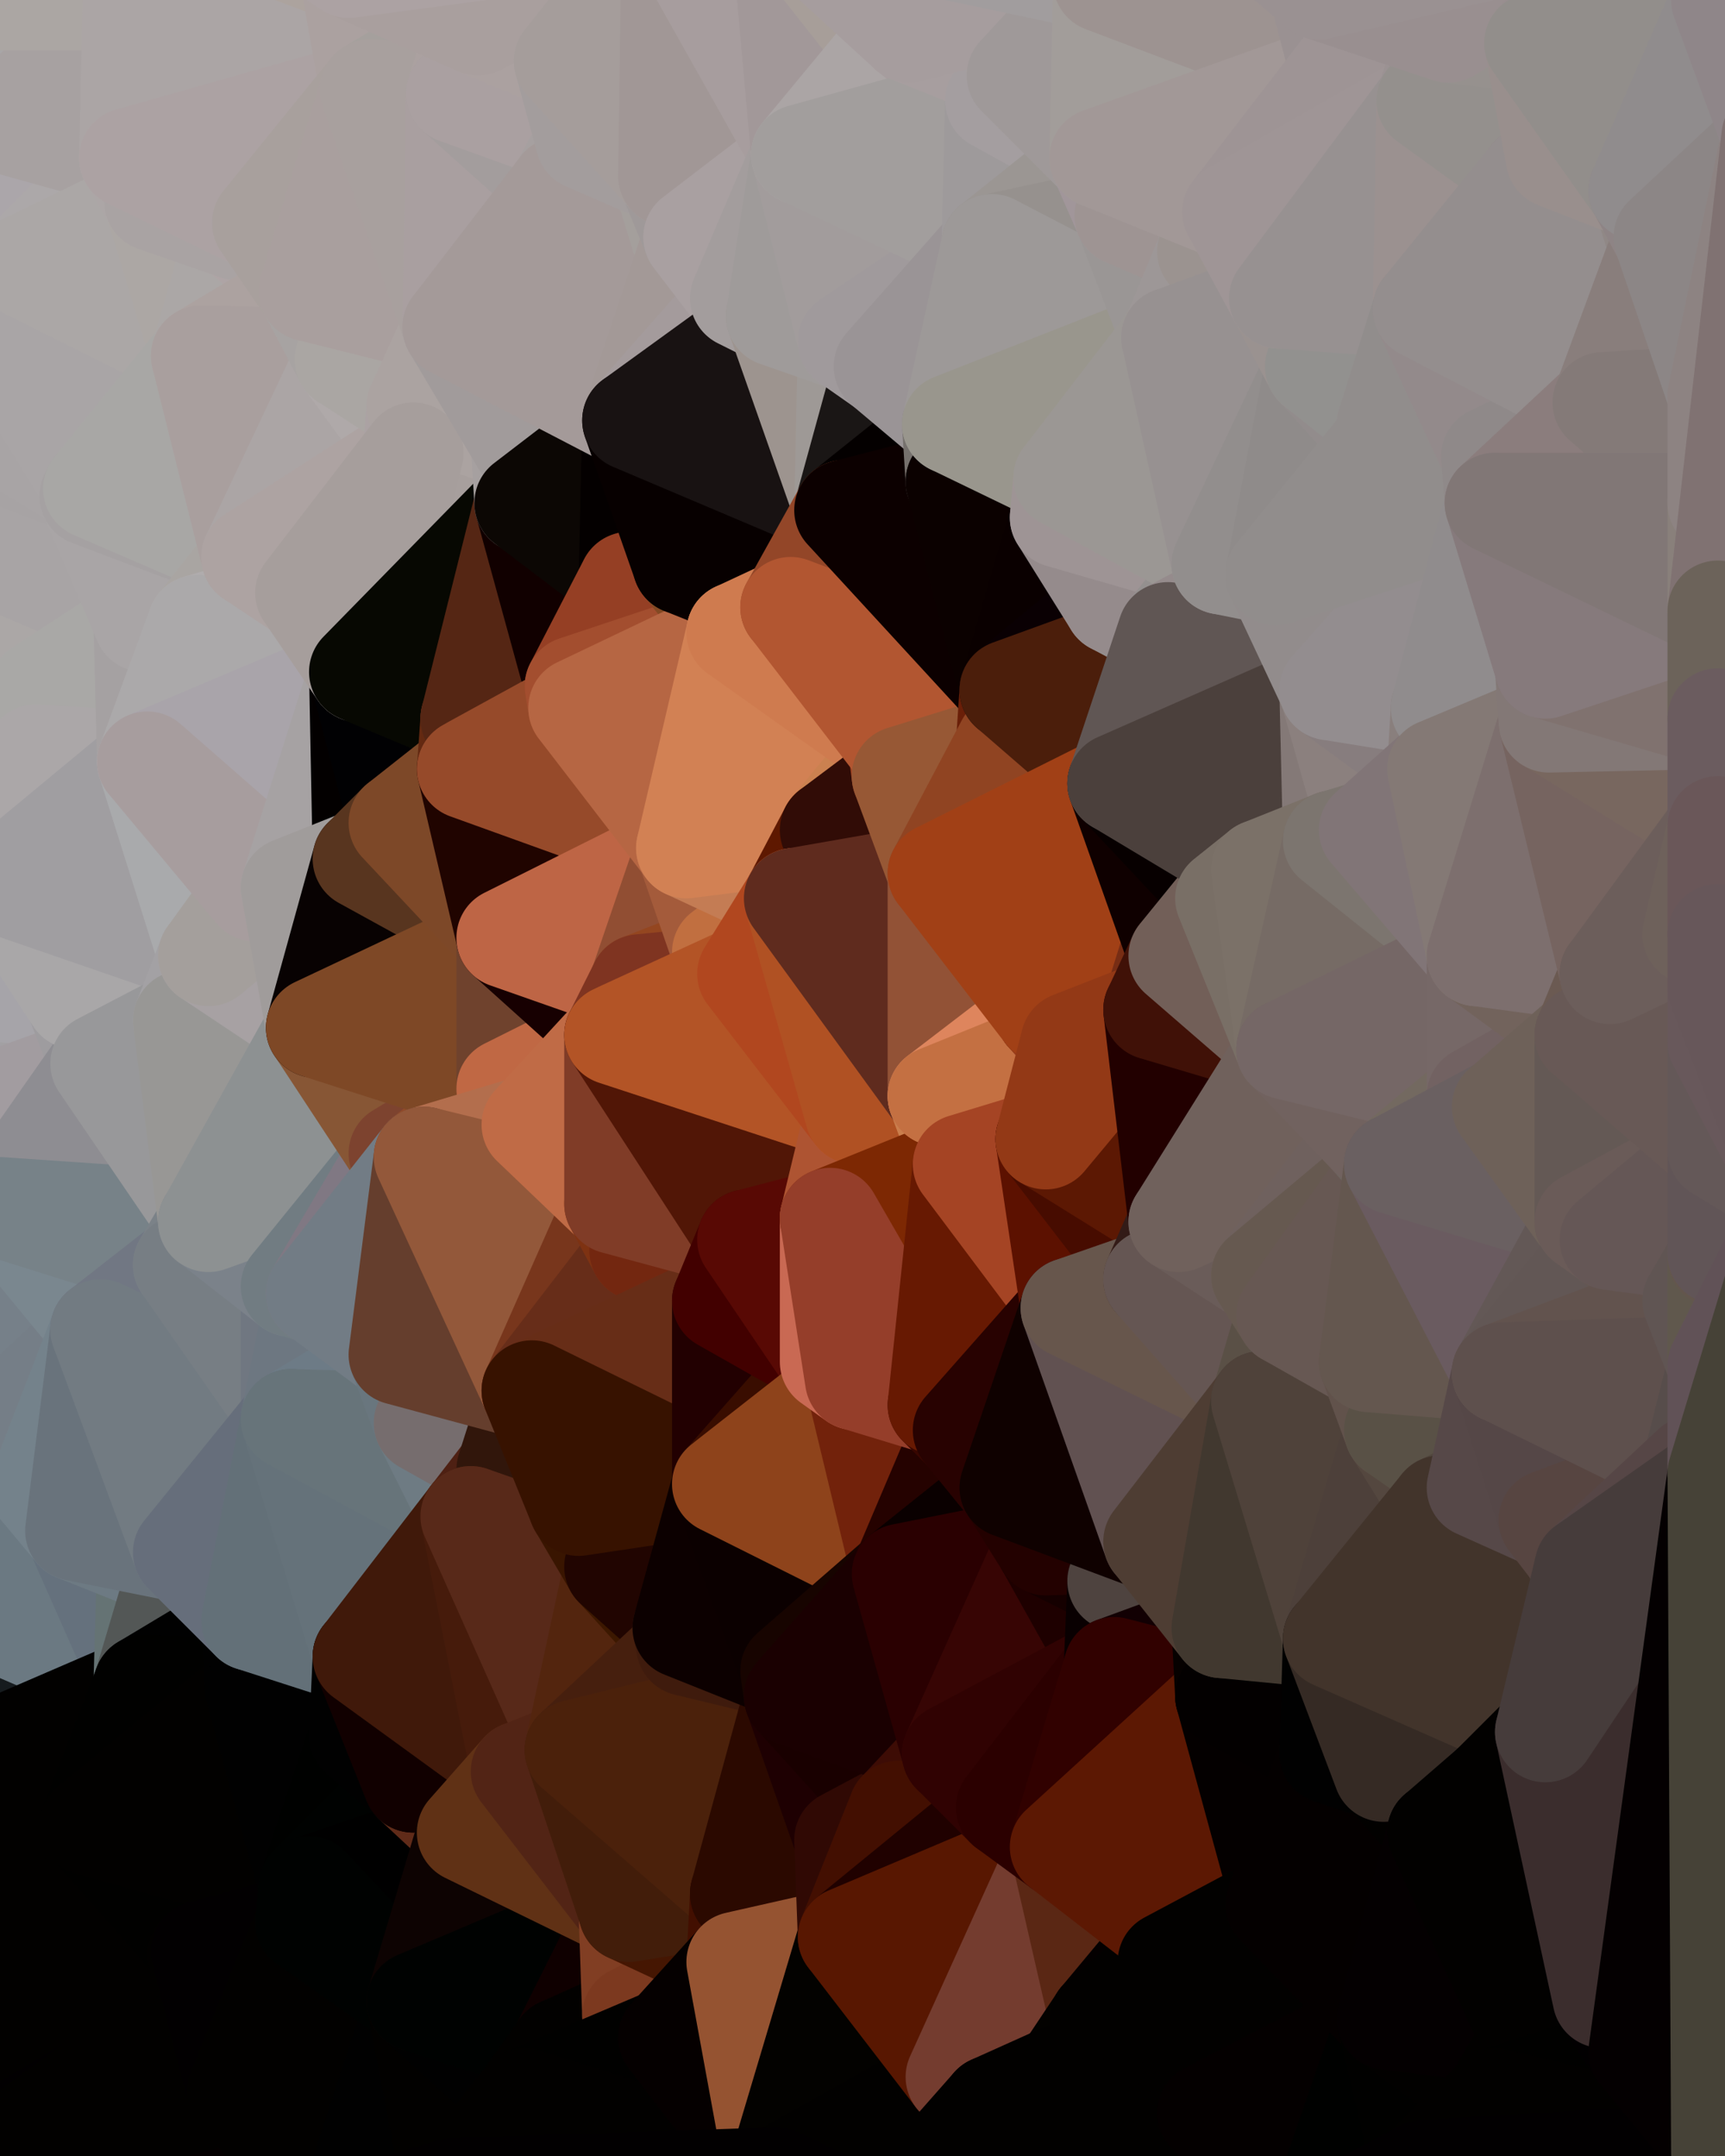 <?xml version="1.0" standalone="yes"?>
<svg width="480" height="600" xmlns="http://www.w3.org/2000/svg" version="1.1" ><polygon points="-34,518 -19,500 -18,444" fill="rgba(2, 1, 0, 1)" stroke="rgba(2, 1, 0, 1)" stroke-width="28" stroke-linejoin="round"/>
		<polygon points="-34,148 -34,518 -18,444" fill="rgba(117, 130, 139, 1)" stroke="rgba(117, 130, 139, 1)" stroke-width="28" stroke-linejoin="round"/>
		<polygon points="-18,222 -34,148 -18,444" fill="rgba(167, 165, 170, 1)" stroke="rgba(167, 165, 170, 1)" stroke-width="28" stroke-linejoin="round"/>
		<polygon points="-19,204 -34,148 -18,222" fill="rgba(165, 160, 166, 1)" stroke="rgba(165, 160, 166, 1)" stroke-width="28" stroke-linejoin="round"/>
		<polygon points="-4,118 -34,148 -3,130" fill="rgba(171, 169, 172, 1)" stroke="rgba(171, 169, 172, 1)" stroke-width="28" stroke-linejoin="round"/>
		<polygon points="-34,148 -19,204 0,186" fill="rgba(171, 166, 172, 1)" stroke="rgba(171, 166, 172, 1)" stroke-width="28" stroke-linejoin="round"/>
		<polygon points="0,156 -34,148 0,186" fill="rgba(173, 171, 172, 1)" stroke="rgba(173, 171, 172, 1)" stroke-width="28" stroke-linejoin="round"/>
		<polygon points="0,4 -34,148 0,34" fill="rgba(175, 170, 174, 1)" stroke="rgba(175, 170, 174, 1)" stroke-width="28" stroke-linejoin="round"/>
		<polygon points="-34,148 0,64 0,34" fill="rgba(174, 170, 171, 1)" stroke="rgba(174, 170, 171, 1)" stroke-width="28" stroke-linejoin="round"/>
		<polygon points="-34,148 0,94 0,64" fill="rgba(169, 164, 170, 1)" stroke="rgba(169, 164, 170, 1)" stroke-width="28" stroke-linejoin="round"/>
		<polygon points="-34,148 -4,118 0,94" fill="rgba(176, 172, 173, 1)" stroke="rgba(176, 172, 173, 1)" stroke-width="28" stroke-linejoin="round"/>
		<polygon points="0,336 -18,444 0,366" fill="rgba(112, 125, 134, 1)" stroke="rgba(112, 125, 134, 1)" stroke-width="28" stroke-linejoin="round"/>
		<polygon points="-18,444 0,396 0,366" fill="rgba(112, 126, 127, 1)" stroke="rgba(112, 126, 127, 1)" stroke-width="28" stroke-linejoin="round"/>
		<polygon points="0,276 -18,222 0,306" fill="rgba(165, 163, 168, 1)" stroke="rgba(165, 163, 168, 1)" stroke-width="28" stroke-linejoin="round"/>
		<polygon points="-18,222 0,336 0,306" fill="rgba(167, 163, 162, 1)" stroke="rgba(167, 163, 162, 1)" stroke-width="28" stroke-linejoin="round"/>
		<polygon points="-3,130 -34,148 0,156" fill="rgba(171, 169, 170, 1)" stroke="rgba(171, 169, 170, 1)" stroke-width="28" stroke-linejoin="round"/>
		<polygon points="-3,574 -34,518 0,599" fill="rgba(4, 0, 0, 1)" stroke="rgba(4, 0, 0, 1)" stroke-width="28" stroke-linejoin="round"/>
		<polygon points="-34,148 0,4 0,0" fill="rgba(175, 171, 170, 1)" stroke="rgba(175, 171, 170, 1)" stroke-width="28" stroke-linejoin="round"/>
		<polygon points="-19,204 -18,222 0,216" fill="rgba(166, 166, 168, 1)" stroke="rgba(166, 166, 168, 1)" stroke-width="28" stroke-linejoin="round"/>
		<polygon points="-18,222 0,276 0,246" fill="rgba(169, 169, 171, 1)" stroke="rgba(169, 169, 171, 1)" stroke-width="28" stroke-linejoin="round"/>
		<polygon points="-18,222 -18,444 0,336" fill="rgba(155, 150, 154, 1)" stroke="rgba(155, 150, 154, 1)" stroke-width="28" stroke-linejoin="round"/>
		<polygon points="-4,118 -3,130 0,126" fill="rgba(173, 169, 170, 1)" stroke="rgba(173, 169, 170, 1)" stroke-width="28" stroke-linejoin="round"/>
		<polygon points="-18,444 -19,500 -4,488" fill="rgba(0, 2, 1, 1)" stroke="rgba(0, 2, 1, 1)" stroke-width="28" stroke-linejoin="round"/>
		<polygon points="-3,574 0,599 6,592" fill="rgba(2, 0, 1, 1)" stroke="rgba(2, 0, 1, 1)" stroke-width="28" stroke-linejoin="round"/>
		<polygon points="0,64 0,94 6,74" fill="rgba(174, 170, 169, 1)" stroke="rgba(174, 170, 169, 1)" stroke-width="28" stroke-linejoin="round"/>
		<polygon points="-4,488 -19,500 10,506" fill="rgba(3, 2, 0, 1)" stroke="rgba(3, 2, 0, 1)" stroke-width="28" stroke-linejoin="round"/>
		<polygon points="-18,222 0,246 0,216" fill="rgba(169, 165, 166, 1)" stroke="rgba(169, 165, 166, 1)" stroke-width="28" stroke-linejoin="round"/>
		<polygon points="0,396 -18,444 11,414" fill="rgba(111, 123, 137, 1)" stroke="rgba(111, 123, 137, 1)" stroke-width="28" stroke-linejoin="round"/>
		<polygon points="0,186 10,210 11,192" fill="rgba(172, 167, 171, 1)" stroke="rgba(172, 167, 171, 1)" stroke-width="28" stroke-linejoin="round"/>
		<polygon points="-19,500 -34,518 10,506" fill="rgba(2, 1, 0, 1)" stroke="rgba(2, 1, 0, 1)" stroke-width="28" stroke-linejoin="round"/>
		<polygon points="0,186 0,216 10,210" fill="rgba(177, 172, 176, 1)" stroke="rgba(177, 172, 176, 1)" stroke-width="28" stroke-linejoin="round"/>
		<polygon points="-19,204 0,216 0,186" fill="rgba(166, 161, 165, 1)" stroke="rgba(166, 161, 165, 1)" stroke-width="28" stroke-linejoin="round"/>
		<polygon points="11,414 -18,444 21,426" fill="rgba(113, 126, 135, 1)" stroke="rgba(113, 126, 135, 1)" stroke-width="28" stroke-linejoin="round"/>
		<polygon points="0,126 -3,130 25,138" fill="rgba(170, 168, 171, 1)" stroke="rgba(170, 168, 171, 1)" stroke-width="28" stroke-linejoin="round"/>
		<polygon points="-3,130 0,156 25,138" fill="rgba(169, 167, 170, 1)" stroke="rgba(169, 167, 170, 1)" stroke-width="28" stroke-linejoin="round"/>
		<polygon points="0,126 25,138 26,136" fill="rgba(168, 166, 171, 1)" stroke="rgba(168, 166, 171, 1)" stroke-width="28" stroke-linejoin="round"/>
		<polygon points="-3,574 6,592 26,580" fill="rgba(2, 0, 1, 1)" stroke="rgba(2, 0, 1, 1)" stroke-width="28" stroke-linejoin="round"/>
		<polygon points="0,276 0,306 21,278" fill="rgba(167, 163, 160, 1)" stroke="rgba(167, 163, 160, 1)" stroke-width="28" stroke-linejoin="round"/>
		<polygon points="0,366 0,396 28,370" fill="rgba(121, 134, 140, 1)" stroke="rgba(121, 134, 140, 1)" stroke-width="28" stroke-linejoin="round"/>
		<polygon points="21,278 0,306 28,296" fill="rgba(162, 160, 163, 1)" stroke="rgba(162, 160, 163, 1)" stroke-width="28" stroke-linejoin="round"/>
		<polygon points="0,246 0,276 21,278" fill="rgba(166, 164, 169, 1)" stroke="rgba(166, 164, 169, 1)" stroke-width="28" stroke-linejoin="round"/>
		<polygon points="-34,518 -3,574 10,506" fill="rgba(2, 1, 0, 1)" stroke="rgba(2, 1, 0, 1)" stroke-width="28" stroke-linejoin="round"/>
		<polygon points="-3,574 26,580 36,562" fill="rgba(2, 1, 0, 1)" stroke="rgba(2, 1, 0, 1)" stroke-width="28" stroke-linejoin="round"/>
		<polygon points="0,34 0,64 36,44" fill="rgba(174, 170, 169, 1)" stroke="rgba(174, 170, 169, 1)" stroke-width="28" stroke-linejoin="round"/>
		<polygon points="0,156 0,186 11,192" fill="rgba(173, 168, 172, 1)" stroke="rgba(173, 168, 172, 1)" stroke-width="28" stroke-linejoin="round"/>
		<polygon points="0,0 0,4 37,0" fill="rgba(167, 165, 166, 1)" stroke="rgba(167, 165, 166, 1)" stroke-width="28" stroke-linejoin="round"/>
		<polygon points="0,336 0,366 28,370" fill="rgba(118, 128, 137, 1)" stroke="rgba(118, 128, 137, 1)" stroke-width="28" stroke-linejoin="round"/>
		<polygon points="0,216 0,246 10,210" fill="rgba(167, 167, 169, 1)" stroke="rgba(167, 167, 169, 1)" stroke-width="28" stroke-linejoin="round"/>
		<polygon points="0,156 11,192 40,173" fill="rgba(171, 167, 166, 1)" stroke="rgba(171, 167, 166, 1)" stroke-width="28" stroke-linejoin="round"/>
		<polygon points="-18,444 -4,488 40,469" fill="rgba(22, 27, 30, 1)" stroke="rgba(22, 27, 30, 1)" stroke-width="28" stroke-linejoin="round"/>
		<polygon points="21,426 -18,444 40,469" fill="rgba(107, 121, 130, 1)" stroke="rgba(107, 121, 130, 1)" stroke-width="28" stroke-linejoin="round"/>
		<polygon points="0,64 6,74 36,44" fill="rgba(171, 166, 170, 1)" stroke="rgba(171, 166, 170, 1)" stroke-width="28" stroke-linejoin="round"/>
		<polygon points="36,44 6,74 43,56" fill="rgba(172, 168, 169, 1)" stroke="rgba(172, 168, 169, 1)" stroke-width="28" stroke-linejoin="round"/>
		<polygon points="11,192 10,210 41,212" fill="rgba(170, 168, 171, 1)" stroke="rgba(170, 168, 171, 1)" stroke-width="28" stroke-linejoin="round"/>
		<polygon points="21,426 40,469 41,434" fill="rgba(101, 113, 125, 1)" stroke="rgba(101, 113, 125, 1)" stroke-width="28" stroke-linejoin="round"/>
		<polygon points="-4,488 10,506 40,469" fill="rgba(2, 1, 0, 1)" stroke="rgba(2, 1, 0, 1)" stroke-width="28" stroke-linejoin="round"/>
		<polygon points="10,506 25,508 40,469" fill="rgba(2, 1, 0, 1)" stroke="rgba(2, 1, 0, 1)" stroke-width="28" stroke-linejoin="round"/>
		<polygon points="25,138 0,156 40,173" fill="rgba(168, 164, 165, 1)" stroke="rgba(168, 164, 165, 1)" stroke-width="28" stroke-linejoin="round"/>
		<polygon points="0,4 0,34 37,0" fill="rgba(168, 166, 167, 1)" stroke="rgba(168, 166, 167, 1)" stroke-width="28" stroke-linejoin="round"/>
		<polygon points="0,34 36,44 37,0" fill="rgba(167, 161, 161, 1)" stroke="rgba(167, 161, 161, 1)" stroke-width="28" stroke-linejoin="round"/>
		<polygon points="10,506 -3,574 36,562" fill="rgba(2, 1, 0, 1)" stroke="rgba(2, 1, 0, 1)" stroke-width="28" stroke-linejoin="round"/>
		<polygon points="25,508 10,506 36,562" fill="rgba(2, 1, 0, 1)" stroke="rgba(2, 1, 0, 1)" stroke-width="28" stroke-linejoin="round"/>
		<polygon points="0,396 11,414 28,370" fill="rgba(117, 126, 135, 1)" stroke="rgba(117, 126, 135, 1)" stroke-width="28" stroke-linejoin="round"/>
		<polygon points="0,306 0,336 28,296" fill="rgba(162, 156, 160, 1)" stroke="rgba(162, 156, 160, 1)" stroke-width="28" stroke-linejoin="round"/>
		<polygon points="-4,118 0,126 26,136" fill="rgba(167, 163, 164, 1)" stroke="rgba(167, 163, 164, 1)" stroke-width="28" stroke-linejoin="round"/>
		<polygon points="0,94 -4,118 26,136" fill="rgba(168, 164, 165, 1)" stroke="rgba(168, 164, 165, 1)" stroke-width="28" stroke-linejoin="round"/>
		<polygon points="21,278 28,296 51,284" fill="rgba(158, 156, 159, 1)" stroke="rgba(158, 156, 159, 1)" stroke-width="28" stroke-linejoin="round"/>
		<polygon points="0,336 28,370 51,352" fill="rgba(122, 135, 143, 1)" stroke="rgba(122, 135, 143, 1)" stroke-width="28" stroke-linejoin="round"/>
		<polygon points="40,173 11,192 41,212" fill="rgba(169, 168, 166, 1)" stroke="rgba(169, 168, 166, 1)" stroke-width="28" stroke-linejoin="round"/>
		<polygon points="10,210 0,246 41,212" fill="rgba(171, 167, 168, 1)" stroke="rgba(171, 167, 168, 1)" stroke-width="28" stroke-linejoin="round"/>
		<polygon points="6,74 0,94 56,99" fill="rgba(167, 163, 164, 1)" stroke="rgba(167, 163, 164, 1)" stroke-width="28" stroke-linejoin="round"/>
		<polygon points="0,94 26,136 56,99" fill="rgba(169, 165, 166, 1)" stroke="rgba(169, 165, 166, 1)" stroke-width="28" stroke-linejoin="round"/>
		<polygon points="25,508 36,562 55,544" fill="rgba(2, 1, 0, 1)" stroke="rgba(2, 1, 0, 1)" stroke-width="28" stroke-linejoin="round"/>
		<polygon points="28,296 0,336 58,340" fill="rgba(142, 141, 146, 1)" stroke="rgba(142, 141, 146, 1)" stroke-width="28" stroke-linejoin="round"/>
		<polygon points="0,336 51,352 58,340" fill="rgba(119, 130, 136, 1)" stroke="rgba(119, 130, 136, 1)" stroke-width="28" stroke-linejoin="round"/>
		<polygon points="21,278 51,284 58,266" fill="rgba(160, 158, 161, 1)" stroke="rgba(160, 158, 161, 1)" stroke-width="28" stroke-linejoin="round"/>
		<polygon points="0,246 21,278 58,266" fill="rgba(169, 167, 168, 1)" stroke="rgba(169, 167, 168, 1)" stroke-width="28" stroke-linejoin="round"/>
		<polygon points="25,508 55,544 56,543" fill="rgba(2, 1, 0, 1)" stroke="rgba(2, 1, 0, 1)" stroke-width="28" stroke-linejoin="round"/>
		<polygon points="43,56 6,74 56,99" fill="rgba(171, 167, 166, 1)" stroke="rgba(171, 167, 166, 1)" stroke-width="28" stroke-linejoin="round"/>
		<polygon points="36,562 26,580 66,582" fill="rgba(2, 1, 0, 1)" stroke="rgba(2, 1, 0, 1)" stroke-width="28" stroke-linejoin="round"/>
		<polygon points="41,212 0,246 58,266" fill="rgba(160, 158, 161, 1)" stroke="rgba(160, 158, 161, 1)" stroke-width="28" stroke-linejoin="round"/>
		<polygon points="40,173 41,212 55,174" fill="rgba(165, 161, 162, 1)" stroke="rgba(165, 161, 162, 1)" stroke-width="28" stroke-linejoin="round"/>
		<polygon points="41,434 40,469 51,432" fill="rgba(101, 115, 116, 1)" stroke="rgba(101, 115, 116, 1)" stroke-width="28" stroke-linejoin="round"/>
		<polygon points="21,426 41,434 51,432" fill="rgba(109, 122, 131, 1)" stroke="rgba(109, 122, 131, 1)" stroke-width="28" stroke-linejoin="round"/>
		<polygon points="40,173 55,174 70,155" fill="rgba(165, 161, 162, 1)" stroke="rgba(165, 161, 162, 1)" stroke-width="28" stroke-linejoin="round"/>
		<polygon points="25,138 40,173 70,155" fill="rgba(169, 165, 166, 1)" stroke="rgba(169, 165, 166, 1)" stroke-width="28" stroke-linejoin="round"/>
		<polygon points="51,432 40,469 70,451" fill="rgba(83, 87, 86, 1)" stroke="rgba(83, 87, 86, 1)" stroke-width="28" stroke-linejoin="round"/>
		<polygon points="43,56 56,99 66,64" fill="rgba(172, 167, 164, 1)" stroke="rgba(172, 167, 164, 1)" stroke-width="28" stroke-linejoin="round"/>
		<polygon points="41,212 58,266 71,248" fill="rgba(169, 170, 172, 1)" stroke="rgba(169, 170, 172, 1)" stroke-width="28" stroke-linejoin="round"/>
		<polygon points="26,136 25,138 70,155" fill="rgba(165, 161, 162, 1)" stroke="rgba(165, 161, 162, 1)" stroke-width="28" stroke-linejoin="round"/>
		<polygon points="0,0 37,0 67,-29" fill="rgba(171, 166, 163, 1)" stroke="rgba(171, 166, 163, 1)" stroke-width="28" stroke-linejoin="round"/>
		<polygon points="11,414 21,426 28,370" fill="rgba(116, 130, 139, 1)" stroke="rgba(116, 130, 139, 1)" stroke-width="28" stroke-linejoin="round"/>
		<polygon points="70,451 40,469 71,470" fill="rgba(1, 1, 1, 1)" stroke="rgba(1, 1, 1, 1)" stroke-width="28" stroke-linejoin="round"/>
		<polygon points="55,544 36,562 66,582" fill="rgba(2, 1, 0, 1)" stroke="rgba(2, 1, 0, 1)" stroke-width="28" stroke-linejoin="round"/>
		<polygon points="51,284 28,296 58,340" fill="rgba(152, 152, 154, 1)" stroke="rgba(152, 152, 154, 1)" stroke-width="28" stroke-linejoin="round"/>
		<polygon points="28,370 21,426 51,432" fill="rgba(105, 115, 124, 1)" stroke="rgba(105, 115, 124, 1)" stroke-width="28" stroke-linejoin="round"/>
		<polygon points="51,352 28,370 81,395" fill="rgba(113, 119, 131, 1)" stroke="rgba(113, 119, 131, 1)" stroke-width="28" stroke-linejoin="round"/>
		<polygon points="28,370 51,432 81,395" fill="rgba(114, 123, 130, 1)" stroke="rgba(114, 123, 130, 1)" stroke-width="28" stroke-linejoin="round"/>
		<polygon points="58,340 51,352 81,358" fill="rgba(123, 130, 136, 1)" stroke="rgba(123, 130, 136, 1)" stroke-width="28" stroke-linejoin="round"/>
		<polygon points="56,99 26,136 70,155" fill="rgba(168, 167, 165, 1)" stroke="rgba(168, 167, 165, 1)" stroke-width="28" stroke-linejoin="round"/>
		<polygon points="56,543 85,535 86,525" fill="rgba(1, 1, 1, 1)" stroke="rgba(1, 1, 1, 1)" stroke-width="28" stroke-linejoin="round"/>
		<polygon points="66,64 56,99 86,81" fill="rgba(171, 167, 166, 1)" stroke="rgba(171, 167, 166, 1)" stroke-width="28" stroke-linejoin="round"/>
		<polygon points="73,62 66,64 86,81" fill="rgba(174, 164, 165, 1)" stroke="rgba(174, 164, 165, 1)" stroke-width="28" stroke-linejoin="round"/>
		<polygon points="70,155 55,174 85,165" fill="rgba(169, 165, 162, 1)" stroke="rgba(169, 165, 162, 1)" stroke-width="28" stroke-linejoin="round"/>
		<polygon points="40,469 25,508 71,470" fill="rgba(1, 1, 0, 1)" stroke="rgba(1, 1, 0, 1)" stroke-width="28" stroke-linejoin="round"/>
		<polygon points="58,266 51,284 88,286" fill="rgba(163, 161, 164, 1)" stroke="rgba(163, 161, 164, 1)" stroke-width="28" stroke-linejoin="round"/>
		<polygon points="25,508 56,543 86,525" fill="rgba(1, 1, 0, 1)" stroke="rgba(1, 1, 0, 1)" stroke-width="28" stroke-linejoin="round"/>
		<polygon points="71,470 25,508 86,525" fill="rgba(2, 1, 0, 1)" stroke="rgba(2, 1, 0, 1)" stroke-width="28" stroke-linejoin="round"/>
		<polygon points="81,358 51,352 81,395" fill="rgba(119, 126, 132, 1)" stroke="rgba(119, 126, 132, 1)" stroke-width="28" stroke-linejoin="round"/>
		<polygon points="36,44 43,56 73,62" fill="rgba(172, 166, 166, 1)" stroke="rgba(172, 166, 166, 1)" stroke-width="28" stroke-linejoin="round"/>
		<polygon points="43,56 66,64 73,62" fill="rgba(169, 163, 163, 1)" stroke="rgba(169, 163, 163, 1)" stroke-width="28" stroke-linejoin="round"/>
		<polygon points="56,543 55,544 66,582" fill="rgba(2, 1, 0, 1)" stroke="rgba(2, 1, 0, 1)" stroke-width="28" stroke-linejoin="round"/>
		<polygon points="6,592 0,599 26,580" fill="rgba(2, 0, 1, 1)" stroke="rgba(2, 0, 1, 1)" stroke-width="28" stroke-linejoin="round"/>
		<polygon points="86,81 56,99 96,100" fill="rgba(172, 162, 160, 1)" stroke="rgba(172, 162, 160, 1)" stroke-width="28" stroke-linejoin="round"/>
		<polygon points="67,-29 37,0 97,-9" fill="rgba(170, 160, 161, 1)" stroke="rgba(170, 160, 161, 1)" stroke-width="28" stroke-linejoin="round"/>
		<polygon points="66,582 0,599 96,618" fill="rgba(4, 0, 0, 1)" stroke="rgba(4, 0, 0, 1)" stroke-width="28" stroke-linejoin="round"/>
		<polygon points="51,284 58,340 88,286" fill="rgba(152, 151, 149, 1)" stroke="rgba(152, 151, 149, 1)" stroke-width="28" stroke-linejoin="round"/>
		<polygon points="81,247 58,266 88,286" fill="rgba(167, 161, 163, 1)" stroke="rgba(167, 161, 163, 1)" stroke-width="28" stroke-linejoin="round"/>
		<polygon points="81,358 81,395 88,360" fill="rgba(112, 119, 129, 1)" stroke="rgba(112, 119, 129, 1)" stroke-width="28" stroke-linejoin="round"/>
		<polygon points="71,248 58,266 81,247" fill="rgba(164, 159, 156, 1)" stroke="rgba(164, 159, 156, 1)" stroke-width="28" stroke-linejoin="round"/>
		<polygon points="26,580 0,599 66,582" fill="rgba(2, 1, 0, 1)" stroke="rgba(2, 1, 0, 1)" stroke-width="28" stroke-linejoin="round"/>
		<polygon points="85,165 55,174 100,187" fill="rgba(176, 172, 173, 1)" stroke="rgba(176, 172, 173, 1)" stroke-width="28" stroke-linejoin="round"/>
		<polygon points="70,451 71,470 101,461" fill="rgba(1, 1, 1, 1)" stroke="rgba(1, 1, 1, 1)" stroke-width="28" stroke-linejoin="round"/>
		<polygon points="56,543 66,582 85,535" fill="rgba(2, 0, 1, 1)" stroke="rgba(2, 0, 1, 1)" stroke-width="28" stroke-linejoin="round"/>
		<polygon points="97,-9 37,0 103,25" fill="rgba(172, 163, 158, 1)" stroke="rgba(172, 163, 158, 1)" stroke-width="28" stroke-linejoin="round"/>
		<polygon points="37,0 36,44 103,25" fill="rgba(171, 165, 165, 1)" stroke="rgba(171, 165, 165, 1)" stroke-width="28" stroke-linejoin="round"/>
		<polygon points="36,44 73,62 103,25" fill="rgba(172, 162, 163, 1)" stroke="rgba(172, 162, 163, 1)" stroke-width="28" stroke-linejoin="round"/>
		<polygon points="71,470 100,483 101,461" fill="rgba(1, 1, 1, 1)" stroke="rgba(1, 1, 1, 1)" stroke-width="28" stroke-linejoin="round"/>
		<polygon points="55,174 41,212 100,187" fill="rgba(171, 169, 170, 1)" stroke="rgba(171, 169, 170, 1)" stroke-width="28" stroke-linejoin="round"/>
		<polygon points="41,212 81,247 100,187" fill="rgba(169, 164, 170, 1)" stroke="rgba(169, 164, 170, 1)" stroke-width="28" stroke-linejoin="round"/>
		<polygon points="71,470 86,525 100,483" fill="rgba(1, 1, 1, 1)" stroke="rgba(1, 1, 1, 1)" stroke-width="28" stroke-linejoin="round"/>
		<polygon points="56,99 70,155 96,100" fill="rgba(169, 159, 158, 1)" stroke="rgba(169, 159, 158, 1)" stroke-width="28" stroke-linejoin="round"/>
		<polygon points="51,432 70,451 81,395" fill="rgba(102, 110, 123, 1)" stroke="rgba(102, 110, 123, 1)" stroke-width="28" stroke-linejoin="round"/>
		<polygon points="41,212 71,248 81,247" fill="rgba(167, 157, 158, 1)" stroke="rgba(167, 157, 158, 1)" stroke-width="28" stroke-linejoin="round"/>
		<polygon points="88,360 81,395 111,377" fill="rgba(109, 119, 129, 1)" stroke="rgba(109, 119, 129, 1)" stroke-width="28" stroke-linejoin="round"/>
		<polygon points="58,340 81,358 111,321" fill="rgba(123, 130, 138, 1)" stroke="rgba(123, 130, 138, 1)" stroke-width="28" stroke-linejoin="round"/>
		<polygon points="88,286 58,340 111,321" fill="rgba(141, 145, 146, 1)" stroke="rgba(141, 145, 146, 1)" stroke-width="28" stroke-linejoin="round"/>
		<polygon points="100,187 81,247 101,239" fill="rgba(166, 162, 163, 1)" stroke="rgba(166, 162, 163, 1)" stroke-width="28" stroke-linejoin="round"/>
		<polygon points="96,100 70,155 115,126" fill="rgba(171, 165, 165, 1)" stroke="rgba(171, 165, 165, 1)" stroke-width="28" stroke-linejoin="round"/>
		<polygon points="81,358 88,360 111,321" fill="rgba(113, 124, 130, 1)" stroke="rgba(113, 124, 130, 1)" stroke-width="28" stroke-linejoin="round"/>
		<polygon points="100,187 101,239 111,229" fill="rgba(3, 0, 0, 1)" stroke="rgba(3, 0, 0, 1)" stroke-width="28" stroke-linejoin="round"/>
		<polygon points="96,100 115,126 116,113" fill="rgba(175, 169, 169, 1)" stroke="rgba(175, 169, 169, 1)" stroke-width="28" stroke-linejoin="round"/>
		<polygon points="85,535 66,582 116,557" fill="rgba(2, 1, 0, 1)" stroke="rgba(2, 1, 0, 1)" stroke-width="28" stroke-linejoin="round"/>
		<polygon points="100,483 86,525 115,496" fill="rgba(0, 1, 0, 1)" stroke="rgba(0, 1, 0, 1)" stroke-width="28" stroke-linejoin="round"/>
		<polygon points="111,377 81,395 118,396" fill="rgba(109, 123, 134, 1)" stroke="rgba(109, 123, 134, 1)" stroke-width="28" stroke-linejoin="round"/>
		<polygon points="70,155 85,165 115,126" fill="rgba(173, 163, 162, 1)" stroke="rgba(173, 163, 162, 1)" stroke-width="28" stroke-linejoin="round"/>
		<polygon points="81,247 88,286 101,239" fill="rgba(160, 156, 155, 1)" stroke="rgba(160, 156, 155, 1)" stroke-width="28" stroke-linejoin="round"/>
		<polygon points="86,81 96,100 126,91" fill="rgba(167, 163, 162, 1)" stroke="rgba(167, 163, 162, 1)" stroke-width="28" stroke-linejoin="round"/>
		<polygon points="96,100 116,113 126,91" fill="rgba(170, 166, 163, 1)" stroke="rgba(170, 166, 163, 1)" stroke-width="28" stroke-linejoin="round"/>
		<polygon points="81,395 70,451 101,461" fill="rgba(99, 112, 120, 1)" stroke="rgba(99, 112, 120, 1)" stroke-width="28" stroke-linejoin="round"/>
		<polygon points="81,395 101,461 131,422" fill="rgba(101, 114, 122, 1)" stroke="rgba(101, 114, 122, 1)" stroke-width="28" stroke-linejoin="round"/>
		<polygon points="118,396 81,395 131,422" fill="rgba(103, 116, 122, 1)" stroke="rgba(103, 116, 122, 1)" stroke-width="28" stroke-linejoin="round"/>
		<polygon points="100,187 130,214 131,200" fill="rgba(11, 0, 0, 1)" stroke="rgba(11, 0, 0, 1)" stroke-width="28" stroke-linejoin="round"/>
		<polygon points="100,187 111,229 130,214" fill="rgba(1, 1, 3, 1)" stroke="rgba(1, 1, 3, 1)" stroke-width="28" stroke-linejoin="round"/>
		<polygon points="115,496 86,525 130,510" fill="rgba(0, 2, 1, 1)" stroke="rgba(0, 2, 1, 1)" stroke-width="28" stroke-linejoin="round"/>
		<polygon points="66,582 96,618 116,557" fill="rgba(2, 1, 0, 1)" stroke="rgba(2, 1, 0, 1)" stroke-width="28" stroke-linejoin="round"/>
		<polygon points="97,-9 103,25 133,7" fill="rgba(171, 161, 160, 1)" stroke="rgba(171, 161, 160, 1)" stroke-width="28" stroke-linejoin="round"/>
		<polygon points="103,25 127,26 133,7" fill="rgba(165, 160, 157, 1)" stroke="rgba(165, 160, 157, 1)" stroke-width="28" stroke-linejoin="round"/>
		<polygon points="86,525 116,557 130,510" fill="rgba(0, 0, 0, 1)" stroke="rgba(0, 0, 0, 1)" stroke-width="28" stroke-linejoin="round"/>
		<polygon points="116,557 96,618 126,609" fill="rgba(1, 1, 1, 1)" stroke="rgba(1, 1, 1, 1)" stroke-width="28" stroke-linejoin="round"/>
		<polygon points="111,321 88,360 118,322" fill="rgba(128, 120, 131, 1)" stroke="rgba(128, 120, 131, 1)" stroke-width="28" stroke-linejoin="round"/>
		<polygon points="86,525 85,535 116,557" fill="rgba(0, 2, 1, 1)" stroke="rgba(0, 2, 1, 1)" stroke-width="28" stroke-linejoin="round"/>
		<polygon points="73,62 86,81 103,25" fill="rgba(168, 160, 157, 1)" stroke="rgba(168, 160, 157, 1)" stroke-width="28" stroke-linejoin="round"/>
		<polygon points="88,286 111,321 141,303" fill="rgba(135, 86, 53, 1)" stroke="rgba(135, 86, 53, 1)" stroke-width="28" stroke-linejoin="round"/>
		<polygon points="111,321 118,322 141,303" fill="rgba(125, 67, 47, 1)" stroke="rgba(125, 67, 47, 1)" stroke-width="28" stroke-linejoin="round"/>
		<polygon points="118,396 131,422 141,409" fill="rgba(110, 123, 131, 1)" stroke="rgba(110, 123, 131, 1)" stroke-width="28" stroke-linejoin="round"/>
		<polygon points="101,239 88,286 141,261" fill="rgba(8, 2, 2, 1)" stroke="rgba(8, 2, 2, 1)" stroke-width="28" stroke-linejoin="round"/>
		<polygon points="111,229 101,239 141,261" fill="rgba(88, 53, 31, 1)" stroke="rgba(88, 53, 31, 1)" stroke-width="28" stroke-linejoin="round"/>
		<polygon points="88,360 111,377 118,322" fill="rgba(114, 124, 133, 1)" stroke="rgba(114, 124, 133, 1)" stroke-width="28" stroke-linejoin="round"/>
		<polygon points="116,113 115,126 145,123" fill="rgba(171, 162, 163, 1)" stroke="rgba(171, 162, 163, 1)" stroke-width="28" stroke-linejoin="round"/>
		<polygon points="115,496 130,510 145,493" fill="rgba(96, 43, 25, 1)" stroke="rgba(96, 43, 25, 1)" stroke-width="28" stroke-linejoin="round"/>
		<polygon points="101,461 100,483 115,496" fill="rgba(1, 1, 1, 1)" stroke="rgba(1, 1, 1, 1)" stroke-width="28" stroke-linejoin="round"/>
		<polygon points="116,557 126,609 146,584" fill="rgba(2, 1, 0, 1)" stroke="rgba(2, 1, 0, 1)" stroke-width="28" stroke-linejoin="round"/>
		<polygon points="145,123 115,126 146,140" fill="rgba(167, 163, 160, 1)" stroke="rgba(167, 163, 160, 1)" stroke-width="28" stroke-linejoin="round"/>
		<polygon points="103,25 86,81 126,91" fill="rgba(169, 159, 158, 1)" stroke="rgba(169, 159, 158, 1)" stroke-width="28" stroke-linejoin="round"/>
		<polygon points="141,303 118,322 148,313" fill="rgba(145, 74, 42, 1)" stroke="rgba(145, 74, 42, 1)" stroke-width="28" stroke-linejoin="round"/>
		<polygon points="111,377 118,396 148,387" fill="rgba(105, 118, 126, 1)" stroke="rgba(105, 118, 126, 1)" stroke-width="28" stroke-linejoin="round"/>
		<polygon points="118,396 141,409 148,387" fill="rgba(118, 109, 110, 1)" stroke="rgba(118, 109, 110, 1)" stroke-width="28" stroke-linejoin="round"/>
		<polygon points="115,126 100,187 146,140" fill="rgba(167, 159, 157, 1)" stroke="rgba(167, 159, 157, 1)" stroke-width="28" stroke-linejoin="round"/>
		<polygon points="126,91 116,113 145,123" fill="rgba(171, 163, 161, 1)" stroke="rgba(171, 163, 161, 1)" stroke-width="28" stroke-linejoin="round"/>
		<polygon points="101,461 115,496 145,493" fill="rgba(17, 0, 0, 1)" stroke="rgba(17, 0, 0, 1)" stroke-width="28" stroke-linejoin="round"/>
		<polygon points="141,261 88,286 141,303" fill="rgba(126, 72, 38, 1)" stroke="rgba(126, 72, 38, 1)" stroke-width="28" stroke-linejoin="round"/>
		<polygon points="103,25 126,91 127,26" fill="rgba(168, 160, 158, 1)" stroke="rgba(168, 160, 158, 1)" stroke-width="28" stroke-linejoin="round"/>
		<polygon points="85,165 100,187 115,126" fill="rgba(166, 158, 156, 1)" stroke="rgba(166, 158, 156, 1)" stroke-width="28" stroke-linejoin="round"/>
		<polygon points="116,557 146,584 156,570" fill="rgba(1, 1, 1, 1)" stroke="rgba(1, 1, 1, 1)" stroke-width="28" stroke-linejoin="round"/>
		<polygon points="127,26 126,91 156,52" fill="rgba(169, 159, 160, 1)" stroke="rgba(169, 159, 160, 1)" stroke-width="28" stroke-linejoin="round"/>
		<polygon points="133,7 127,26 157,17" fill="rgba(171, 161, 160, 1)" stroke="rgba(171, 161, 160, 1)" stroke-width="28" stroke-linejoin="round"/>
		<polygon points="100,187 131,200 146,140" fill="rgba(7, 8, 2, 1)" stroke="rgba(7, 8, 2, 1)" stroke-width="28" stroke-linejoin="round"/>
		<polygon points="130,214 111,229 141,261" fill="rgba(125, 72, 40, 1)" stroke="rgba(125, 72, 40, 1)" stroke-width="28" stroke-linejoin="round"/>
		<polygon points="160,191 131,200 161,197" fill="rgba(123, 58, 30, 1)" stroke="rgba(123, 58, 30, 1)" stroke-width="28" stroke-linejoin="round"/>
		<polygon points="141,409 131,422 161,419" fill="rgba(78, 32, 19, 1)" stroke="rgba(78, 32, 19, 1)" stroke-width="28" stroke-linejoin="round"/>
		<polygon points="127,26 156,52 163,39" fill="rgba(163, 157, 157, 1)" stroke="rgba(163, 157, 157, 1)" stroke-width="28" stroke-linejoin="round"/>
		<polygon points="157,17 127,26 163,39" fill="rgba(170, 160, 161, 1)" stroke="rgba(170, 160, 161, 1)" stroke-width="28" stroke-linejoin="round"/>
		<polygon points="131,200 130,214 161,197" fill="rgba(99, 41, 17, 1)" stroke="rgba(99, 41, 17, 1)" stroke-width="28" stroke-linejoin="round"/>
		<polygon points="146,140 131,200 160,191" fill="rgba(85, 38, 20, 1)" stroke="rgba(85, 38, 20, 1)" stroke-width="28" stroke-linejoin="round"/>
		<polygon points="161,419 131,422 171,436" fill="rgba(73, 34, 17, 1)" stroke="rgba(73, 34, 17, 1)" stroke-width="28" stroke-linejoin="round"/>
		<polygon points="141,261 141,303 171,288" fill="rgba(111, 66, 45, 1)" stroke="rgba(111, 66, 45, 1)" stroke-width="28" stroke-linejoin="round"/>
		<polygon points="141,303 148,313 171,288" fill="rgba(192, 104, 68, 1)" stroke="rgba(192, 104, 68, 1)" stroke-width="28" stroke-linejoin="round"/>
		<polygon points="148,313 118,322 171,335" fill="rgba(179, 110, 77, 1)" stroke="rgba(179, 110, 77, 1)" stroke-width="28" stroke-linejoin="round"/>
		<polygon points="148,387 141,409 161,419" fill="rgba(49, 22, 11, 1)" stroke="rgba(49, 22, 11, 1)" stroke-width="28" stroke-linejoin="round"/>
		<polygon points="118,322 111,377 148,387" fill="rgba(101, 62, 45, 1)" stroke="rgba(101, 62, 45, 1)" stroke-width="28" stroke-linejoin="round"/>
		<polygon points="131,422 101,461 145,493" fill="rgba(64, 25, 10, 1)" stroke="rgba(64, 25, 10, 1)" stroke-width="28" stroke-linejoin="round"/>
		<polygon points="146,140 160,191 175,162" fill="rgba(17, 0, 0, 1)" stroke="rgba(17, 0, 0, 1)" stroke-width="28" stroke-linejoin="round"/>
		<polygon points="130,510 116,557 175,532" fill="rgba(13, 3, 2, 1)" stroke="rgba(13, 3, 2, 1)" stroke-width="28" stroke-linejoin="round"/>
		<polygon points="118,322 148,387 171,335" fill="rgba(147, 88, 58, 1)" stroke="rgba(147, 88, 58, 1)" stroke-width="28" stroke-linejoin="round"/>
		<polygon points="131,422 145,493 160,487" fill="rgba(70, 27, 11, 1)" stroke="rgba(70, 27, 11, 1)" stroke-width="28" stroke-linejoin="round"/>
		<polygon points="116,557 156,570 175,532" fill="rgba(0, 2, 1, 1)" stroke="rgba(0, 2, 1, 1)" stroke-width="28" stroke-linejoin="round"/>
		<polygon points="131,422 160,487 171,436" fill="rgba(88, 41, 25, 1)" stroke="rgba(88, 41, 25, 1)" stroke-width="28" stroke-linejoin="round"/>
		<polygon points="171,335 148,387 178,348" fill="rgba(120, 54, 28, 1)" stroke="rgba(120, 54, 28, 1)" stroke-width="28" stroke-linejoin="round"/>
		<polygon points="141,261 171,288 178,274" fill="rgba(23, 0, 1, 1)" stroke="rgba(23, 0, 1, 1)" stroke-width="28" stroke-linejoin="round"/>
		<polygon points="145,123 146,140 176,117" fill="rgba(166, 160, 160, 1)" stroke="rgba(166, 160, 160, 1)" stroke-width="28" stroke-linejoin="round"/>
		<polygon points="126,91 145,123 176,117" fill="rgba(161, 155, 155, 1)" stroke="rgba(161, 155, 155, 1)" stroke-width="28" stroke-linejoin="round"/>
		<polygon points="175,532 156,570 176,561" fill="rgba(15, 0, 0, 1)" stroke="rgba(15, 0, 0, 1)" stroke-width="28" stroke-linejoin="round"/>
		<polygon points="145,493 130,510 175,532" fill="rgba(96, 49, 21, 1)" stroke="rgba(96, 49, 21, 1)" stroke-width="28" stroke-linejoin="round"/>
		<polygon points="160,487 145,493 175,532" fill="rgba(82, 36, 21, 1)" stroke="rgba(82, 36, 21, 1)" stroke-width="28" stroke-linejoin="round"/>
		<polygon points="163,39 156,52 186,49" fill="rgba(166, 160, 160, 1)" stroke="rgba(166, 160, 160, 1)" stroke-width="28" stroke-linejoin="round"/>
		<polygon points="133,7 157,17 187,-21" fill="rgba(171, 161, 160, 1)" stroke="rgba(171, 161, 160, 1)" stroke-width="28" stroke-linejoin="round"/>
		<polygon points="176,561 156,570 186,567" fill="rgba(2, 1, 0, 1)" stroke="rgba(2, 1, 0, 1)" stroke-width="28" stroke-linejoin="round"/>
		<polygon points="171,436 160,487 191,458" fill="rgba(83, 37, 14, 1)" stroke="rgba(83, 37, 14, 1)" stroke-width="28" stroke-linejoin="round"/>
		<polygon points="190,453 171,436 191,458" fill="rgba(60, 24, 0, 1)" stroke="rgba(60, 24, 0, 1)" stroke-width="28" stroke-linejoin="round"/>
		<polygon points="130,214 141,261 191,236" fill="rgba(32, 4, 0, 1)" stroke="rgba(32, 4, 0, 1)" stroke-width="28" stroke-linejoin="round"/>
		<polygon points="161,197 130,214 191,236" fill="rgba(150, 74, 42, 1)" stroke="rgba(150, 74, 42, 1)" stroke-width="28" stroke-linejoin="round"/>
		<polygon points="146,140 175,162 176,117" fill="rgba(12, 7, 4, 1)" stroke="rgba(12, 7, 4, 1)" stroke-width="28" stroke-linejoin="round"/>
		<polygon points="156,52 176,117 193,66" fill="rgba(165, 160, 156, 1)" stroke="rgba(165, 160, 156, 1)" stroke-width="28" stroke-linejoin="round"/>
		<polygon points="186,49 156,52 193,66" fill="rgba(164, 159, 156, 1)" stroke="rgba(164, 159, 156, 1)" stroke-width="28" stroke-linejoin="round"/>
		<polygon points="141,261 178,274 191,236" fill="rgba(190, 101, 69, 1)" stroke="rgba(190, 101, 69, 1)" stroke-width="28" stroke-linejoin="round"/>
		<polygon points="176,117 175,162 190,157" fill="rgba(4, 0, 0, 1)" stroke="rgba(4, 0, 0, 1)" stroke-width="28" stroke-linejoin="round"/>
		<polygon points="97,-9 133,7 187,-21" fill="rgba(169, 159, 158, 1)" stroke="rgba(169, 159, 158, 1)" stroke-width="28" stroke-linejoin="round"/>
		<polygon points="156,52 126,91 176,117" fill="rgba(164, 154, 153, 1)" stroke="rgba(164, 154, 153, 1)" stroke-width="28" stroke-linejoin="round"/>
		<polygon points="148,313 171,335 171,288" fill="rgba(192, 107, 70, 1)" stroke="rgba(192, 107, 70, 1)" stroke-width="28" stroke-linejoin="round"/>
		<polygon points="191,236 178,274 201,265" fill="rgba(145, 78, 51, 1)" stroke="rgba(145, 78, 51, 1)" stroke-width="28" stroke-linejoin="round"/>
		<polygon points="161,419 171,436 201,413" fill="rgba(57, 21, 0, 1)" stroke="rgba(57, 21, 0, 1)" stroke-width="28" stroke-linejoin="round"/>
		<polygon points="156,570 146,584 186,567" fill="rgba(2, 1, 0, 1)" stroke="rgba(2, 1, 0, 1)" stroke-width="28" stroke-linejoin="round"/>
		<polygon points="190,157 175,162 205,176" fill="rgba(57, 24, 5, 1)" stroke="rgba(57, 24, 5, 1)" stroke-width="28" stroke-linejoin="round"/>
		<polygon points="175,532 176,561 205,546" fill="rgba(129, 62, 35, 1)" stroke="rgba(129, 62, 35, 1)" stroke-width="28" stroke-linejoin="round"/>
		<polygon points="176,561 186,567 205,546" fill="rgba(124, 57, 31, 1)" stroke="rgba(124, 57, 31, 1)" stroke-width="28" stroke-linejoin="round"/>
		<polygon points="178,348 148,387 201,362" fill="rgba(103, 45, 25, 1)" stroke="rgba(103, 45, 25, 1)" stroke-width="28" stroke-linejoin="round"/>
		<polygon points="193,66 176,117 206,83" fill="rgba(163, 153, 151, 1)" stroke="rgba(163, 153, 151, 1)" stroke-width="28" stroke-linejoin="round"/>
		<polygon points="175,162 160,191 205,176" fill="rgba(149, 63, 36, 1)" stroke="rgba(149, 63, 36, 1)" stroke-width="28" stroke-linejoin="round"/>
		<polygon points="201,265 178,274 208,271" fill="rgba(148, 70, 32, 1)" stroke="rgba(148, 70, 32, 1)" stroke-width="28" stroke-linejoin="round"/>
		<polygon points="171,335 178,348 208,345" fill="rgba(126, 50, 18, 1)" stroke="rgba(126, 50, 18, 1)" stroke-width="28" stroke-linejoin="round"/>
		<polygon points="178,348 201,362 208,345" fill="rgba(115, 39, 16, 1)" stroke="rgba(115, 39, 16, 1)" stroke-width="28" stroke-linejoin="round"/>
		<polygon points="175,532 205,546 206,527" fill="rgba(69, 22, 2, 1)" stroke="rgba(69, 22, 2, 1)" stroke-width="28" stroke-linejoin="round"/>
		<polygon points="160,191 161,197 205,176" fill="rgba(163, 78, 47, 1)" stroke="rgba(163, 78, 47, 1)" stroke-width="28" stroke-linejoin="round"/>
		<polygon points="148,387 201,413 201,362" fill="rgba(103, 45, 23, 1)" stroke="rgba(103, 45, 23, 1)" stroke-width="28" stroke-linejoin="round"/>
		<polygon points="171,436 190,453 201,413" fill="rgba(33, 5, 1, 1)" stroke="rgba(33, 5, 1, 1)" stroke-width="28" stroke-linejoin="round"/>
		<polygon points="148,387 161,419 201,413" fill="rgba(55, 18, 0, 1)" stroke="rgba(55, 18, 0, 1)" stroke-width="28" stroke-linejoin="round"/>
		<polygon points="157,17 163,39 186,49" fill="rgba(163, 157, 157, 1)" stroke="rgba(163, 157, 157, 1)" stroke-width="28" stroke-linejoin="round"/>
		<polygon points="186,567 146,584 216,606" fill="rgba(1, 1, 0, 1)" stroke="rgba(1, 1, 0, 1)" stroke-width="28" stroke-linejoin="round"/>
		<polygon points="146,584 126,609 216,606" fill="rgba(2, 1, 0, 1)" stroke="rgba(2, 1, 0, 1)" stroke-width="28" stroke-linejoin="round"/>
		<polygon points="178,274 171,288 208,271" fill="rgba(127, 52, 33, 1)" stroke="rgba(127, 52, 33, 1)" stroke-width="28" stroke-linejoin="round"/>
		<polygon points="160,487 175,532 206,527" fill="rgba(66, 29, 10, 1)" stroke="rgba(66, 29, 10, 1)" stroke-width="28" stroke-linejoin="round"/>
		<polygon points="191,236 201,265 221,250" fill="rgba(164, 91, 59, 1)" stroke="rgba(164, 91, 59, 1)" stroke-width="28" stroke-linejoin="round"/>
		<polygon points="220,465 191,458 221,472" fill="rgba(68, 31, 15, 1)" stroke="rgba(68, 31, 15, 1)" stroke-width="28" stroke-linejoin="round"/>
		<polygon points="67,-29 97,-9 187,-21" fill="rgba(172, 162, 163, 1)" stroke="rgba(172, 162, 163, 1)" stroke-width="28" stroke-linejoin="round"/>
		<polygon points="186,49 193,66 223,43" fill="rgba(159, 153, 153, 1)" stroke="rgba(159, 153, 153, 1)" stroke-width="28" stroke-linejoin="round"/>
		<polygon points="201,265 208,271 221,250" fill="rgba(193, 111, 64, 1)" stroke="rgba(193, 111, 64, 1)" stroke-width="28" stroke-linejoin="round"/>
		<polygon points="191,458 160,487 221,472" fill="rgba(70, 31, 14, 1)" stroke="rgba(70, 31, 14, 1)" stroke-width="28" stroke-linejoin="round"/>
		<polygon points="160,487 206,527 221,472" fill="rgba(75, 33, 11, 1)" stroke="rgba(75, 33, 11, 1)" stroke-width="28" stroke-linejoin="round"/>
		<polygon points="190,453 191,458 220,465" fill="rgba(63, 27, 13, 1)" stroke="rgba(63, 27, 13, 1)" stroke-width="28" stroke-linejoin="round"/>
		<polygon points="190,157 205,176 220,169" fill="rgba(131, 73, 35, 1)" stroke="rgba(131, 73, 35, 1)" stroke-width="28" stroke-linejoin="round"/>
		<polygon points="206,83 176,117 216,88" fill="rgba(164, 155, 156, 1)" stroke="rgba(164, 155, 156, 1)" stroke-width="28" stroke-linejoin="round"/>
		<polygon points="161,197 191,236 205,176" fill="rgba(182, 102, 67, 1)" stroke="rgba(182, 102, 67, 1)" stroke-width="28" stroke-linejoin="round"/>
		<polygon points="157,17 186,49 187,-21" fill="rgba(165, 157, 155, 1)" stroke="rgba(165, 157, 155, 1)" stroke-width="28" stroke-linejoin="round"/>
		<polygon points="201,362 201,413 231,379" fill="rgba(34, 0, 1, 1)" stroke="rgba(34, 0, 1, 1)" stroke-width="28" stroke-linejoin="round"/>
		<polygon points="191,236 221,250 231,231" fill="rgba(196, 124, 84, 1)" stroke="rgba(196, 124, 84, 1)" stroke-width="28" stroke-linejoin="round"/>
		<polygon points="171,288 171,335 208,345" fill="rgba(128, 60, 39, 1)" stroke="rgba(128, 60, 39, 1)" stroke-width="28" stroke-linejoin="round"/>
		<polygon points="190,157 220,169 235,142" fill="rgba(11, 0, 0, 1)" stroke="rgba(11, 0, 0, 1)" stroke-width="28" stroke-linejoin="round"/>
		<polygon points="206,527 205,546 236,539" fill="rgba(66, 15, 0, 1)" stroke="rgba(66, 15, 0, 1)" stroke-width="28" stroke-linejoin="round"/>
		<polygon points="176,117 190,157 235,142" fill="rgba(7, 0, 0, 1)" stroke="rgba(7, 0, 0, 1)" stroke-width="28" stroke-linejoin="round"/>
		<polygon points="187,-21 186,49 223,43" fill="rgba(161, 151, 150, 1)" stroke="rgba(161, 151, 150, 1)" stroke-width="28" stroke-linejoin="round"/>
		<polygon points="193,66 206,83 223,43" fill="rgba(169, 160, 161, 1)" stroke="rgba(169, 160, 161, 1)" stroke-width="28" stroke-linejoin="round"/>
		<polygon points="231,379 201,413 238,384" fill="rgba(57, 13, 0, 1)" stroke="rgba(57, 13, 0, 1)" stroke-width="28" stroke-linejoin="round"/>
		<polygon points="208,345 231,339 238,310" fill="rgba(153, 59, 25, 1)" stroke="rgba(153, 59, 25, 1)" stroke-width="28" stroke-linejoin="round"/>
		<polygon points="171,288 208,345 238,310" fill="rgba(81, 22, 6, 1)" stroke="rgba(81, 22, 6, 1)" stroke-width="28" stroke-linejoin="round"/>
		<polygon points="208,271 171,288 238,310" fill="rgba(179, 84, 38, 1)" stroke="rgba(179, 84, 38, 1)" stroke-width="28" stroke-linejoin="round"/>
		<polygon points="235,512 206,527 236,539" fill="rgba(42, 7, 1, 1)" stroke="rgba(42, 7, 1, 1)" stroke-width="28" stroke-linejoin="round"/>
		<polygon points="221,472 206,527 235,512" fill="rgba(43, 9, 0, 1)" stroke="rgba(43, 9, 0, 1)" stroke-width="28" stroke-linejoin="round"/>
		<polygon points="216,88 176,117 235,142" fill="rgba(24, 18, 18, 1)" stroke="rgba(24, 18, 18, 1)" stroke-width="28" stroke-linejoin="round"/>
		<polygon points="208,345 201,362 231,379" fill="rgba(66, 0, 0, 1)" stroke="rgba(66, 0, 0, 1)" stroke-width="28" stroke-linejoin="round"/>
		<polygon points="231,339 208,345 231,379" fill="rgba(88, 9, 4, 1)" stroke="rgba(88, 9, 4, 1)" stroke-width="28" stroke-linejoin="round"/>
		<polygon points="205,176 191,236 231,231" fill="rgba(210, 129, 84, 1)" stroke="rgba(210, 129, 84, 1)" stroke-width="28" stroke-linejoin="round"/>
		<polygon points="217,-24 187,-21 223,43" fill="rgba(167, 157, 158, 1)" stroke="rgba(167, 157, 158, 1)" stroke-width="28" stroke-linejoin="round"/>
		<polygon points="206,83 216,88 223,43" fill="rgba(163, 157, 157, 1)" stroke="rgba(163, 157, 157, 1)" stroke-width="28" stroke-linejoin="round"/>
		<polygon points="201,413 190,453 220,465" fill="rgba(12, 0, 0, 1)" stroke="rgba(12, 0, 0, 1)" stroke-width="28" stroke-linejoin="round"/>
		<polygon points="216,88 235,142 236,95" fill="rgba(157, 148, 143, 1)" stroke="rgba(157, 148, 143, 1)" stroke-width="28" stroke-linejoin="round"/>
		<polygon points="205,546 186,567 216,606" fill="rgba(5, 0, 0, 1)" stroke="rgba(5, 0, 0, 1)" stroke-width="28" stroke-linejoin="round"/>
		<polygon points="217,-24 223,43 247,14" fill="rgba(162, 152, 153, 1)" stroke="rgba(162, 152, 153, 1)" stroke-width="28" stroke-linejoin="round"/>
		<polygon points="205,176 231,231 250,208" fill="rgba(210, 129, 84, 1)" stroke="rgba(210, 129, 84, 1)" stroke-width="28" stroke-linejoin="round"/>
		<polygon points="250,208 231,231 251,216" fill="rgba(203, 129, 80, 1)" stroke="rgba(203, 129, 80, 1)" stroke-width="28" stroke-linejoin="round"/>
		<polygon points="201,413 220,465 251,438" fill="rgba(11, 0, 0, 1)" stroke="rgba(11, 0, 0, 1)" stroke-width="28" stroke-linejoin="round"/>
		<polygon points="220,169 205,176 250,208" fill="rgba(207, 123, 79, 1)" stroke="rgba(207, 123, 79, 1)" stroke-width="28" stroke-linejoin="round"/>
		<polygon points="236,95 235,142 246,102" fill="rgba(158, 153, 150, 1)" stroke="rgba(158, 153, 150, 1)" stroke-width="28" stroke-linejoin="round"/>
		<polygon points="217,-24 247,14 253,9" fill="rgba(167, 158, 153, 1)" stroke="rgba(167, 158, 153, 1)" stroke-width="28" stroke-linejoin="round"/>
		<polygon points="221,472 235,512 250,504" fill="rgba(30, 0, 2, 1)" stroke="rgba(30, 0, 2, 1)" stroke-width="28" stroke-linejoin="round"/>
		<polygon points="231,231 221,250 261,243" fill="rgba(94, 24, 0, 1)" stroke="rgba(94, 24, 0, 1)" stroke-width="28" stroke-linejoin="round"/>
		<polygon points="251,216 231,231 261,243" fill="rgba(49, 12, 6, 1)" stroke="rgba(49, 12, 6, 1)" stroke-width="28" stroke-linejoin="round"/>
		<polygon points="238,384 201,413 251,438" fill="rgba(142, 67, 27, 1)" stroke="rgba(142, 67, 27, 1)" stroke-width="28" stroke-linejoin="round"/>
		<polygon points="205,546 216,606 236,539" fill="rgba(149, 83, 49, 1)" stroke="rgba(149, 83, 49, 1)" stroke-width="28" stroke-linejoin="round"/>
		<polygon points="223,43 216,88 236,95" fill="rgba(159, 155, 154, 1)" stroke="rgba(159, 155, 154, 1)" stroke-width="28" stroke-linejoin="round"/>
		<polygon points="246,102 235,142 265,118" fill="rgba(26, 22, 21, 1)" stroke="rgba(26, 22, 21, 1)" stroke-width="28" stroke-linejoin="round"/>
		<polygon points="221,472 250,504 265,488" fill="rgba(25, 0, 0, 1)" stroke="rgba(25, 0, 0, 1)" stroke-width="28" stroke-linejoin="round"/>
		<polygon points="236,539 216,606 266,578" fill="rgba(3, 2, 0, 1)" stroke="rgba(3, 2, 0, 1)" stroke-width="28" stroke-linejoin="round"/>
		<polygon points="265,118 235,142 266,134" fill="rgba(4, 0, 0, 1)" stroke="rgba(4, 0, 0, 1)" stroke-width="28" stroke-linejoin="round"/>
		<polygon points="238,310 231,339 268,324" fill="rgba(174, 84, 50, 1)" stroke="rgba(174, 84, 50, 1)" stroke-width="28" stroke-linejoin="round"/>
		<polygon points="261,305 238,310 268,324" fill="rgba(194, 106, 70, 1)" stroke="rgba(194, 106, 70, 1)" stroke-width="28" stroke-linejoin="round"/>
		<polygon points="261,391 251,438 268,398" fill="rgba(82, 14, 1, 1)" stroke="rgba(82, 14, 1, 1)" stroke-width="28" stroke-linejoin="round"/>
		<polygon points="216,606 246,620 266,578" fill="rgba(2, 1, 0, 1)" stroke="rgba(2, 1, 0, 1)" stroke-width="28" stroke-linejoin="round"/>
		<polygon points="238,384 251,438 261,391" fill="rgba(114, 34, 11, 1)" stroke="rgba(114, 34, 11, 1)" stroke-width="28" stroke-linejoin="round"/>
		<polygon points="220,465 221,472 251,438" fill="rgba(23, 4, 0, 1)" stroke="rgba(23, 4, 0, 1)" stroke-width="28" stroke-linejoin="round"/>
		<polygon points="235,512 236,539 250,504" fill="rgba(48, 9, 4, 1)" stroke="rgba(48, 9, 4, 1)" stroke-width="28" stroke-linejoin="round"/>
		<polygon points="221,250 208,271 238,310" fill="rgba(177, 71, 31, 1)" stroke="rgba(177, 71, 31, 1)" stroke-width="28" stroke-linejoin="round"/>
		<polygon points="223,43 236,95 276,68" fill="rgba(162, 156, 156, 1)" stroke="rgba(162, 156, 156, 1)" stroke-width="28" stroke-linejoin="round"/>
		<polygon points="251,438 221,472 265,488" fill="rgba(26, 0, 1, 1)" stroke="rgba(26, 0, 1, 1)" stroke-width="28" stroke-linejoin="round"/>
		<polygon points="221,250 238,310 261,305" fill="rgba(176, 81, 35, 1)" stroke="rgba(176, 81, 35, 1)" stroke-width="28" stroke-linejoin="round"/>
		<polygon points="253,9 247,14 277,28" fill="rgba(165, 155, 156, 1)" stroke="rgba(165, 155, 156, 1)" stroke-width="28" stroke-linejoin="round"/>
		<polygon points="236,95 246,102 276,68" fill="rgba(160, 154, 156, 1)" stroke="rgba(160, 154, 156, 1)" stroke-width="28" stroke-linejoin="round"/>
		<polygon points="231,339 231,379 238,384" fill="rgba(201, 105, 83, 1)" stroke="rgba(201, 105, 83, 1)" stroke-width="28" stroke-linejoin="round"/>
		<polygon points="250,208 251,216 280,207" fill="rgba(162, 69, 35, 1)" stroke="rgba(162, 69, 35, 1)" stroke-width="28" stroke-linejoin="round"/>
		<polygon points="265,488 250,504 280,503" fill="rgba(61, 12, 5, 1)" stroke="rgba(61, 12, 5, 1)" stroke-width="28" stroke-linejoin="round"/>
		<polygon points="247,14 223,43 277,28" fill="rgba(171, 165, 165, 1)" stroke="rgba(171, 165, 165, 1)" stroke-width="28" stroke-linejoin="round"/>
		<polygon points="266,578 246,620 276,586" fill="rgba(2, 1, 0, 1)" stroke="rgba(2, 1, 0, 1)" stroke-width="28" stroke-linejoin="round"/>
		<polygon points="221,250 261,305 261,243" fill="rgba(95, 43, 30, 1)" stroke="rgba(95, 43, 30, 1)" stroke-width="28" stroke-linejoin="round"/>
		<polygon points="268,398 251,438 281,414" fill="rgba(37, 2, 0, 1)" stroke="rgba(37, 2, 0, 1)" stroke-width="28" stroke-linejoin="round"/>
		<polygon points="250,208 280,207 281,192" fill="rgba(128, 37, 10, 1)" stroke="rgba(128, 37, 10, 1)" stroke-width="28" stroke-linejoin="round"/>
		<polygon points="253,9 277,28 283,21" fill="rgba(166, 156, 157, 1)" stroke="rgba(166, 156, 157, 1)" stroke-width="28" stroke-linejoin="round"/>
		<polygon points="235,142 220,169 281,192" fill="rgba(147, 70, 40, 1)" stroke="rgba(147, 70, 40, 1)" stroke-width="28" stroke-linejoin="round"/>
		<polygon points="220,169 250,208 281,192" fill="rgba(178, 86, 49, 1)" stroke="rgba(178, 86, 49, 1)" stroke-width="28" stroke-linejoin="round"/>
		<polygon points="251,216 261,243 280,207" fill="rgba(151, 88, 53, 1)" stroke="rgba(151, 88, 53, 1)" stroke-width="28" stroke-linejoin="round"/>
		<polygon points="223,43 276,68 277,28" fill="rgba(162, 158, 157, 1)" stroke="rgba(162, 158, 157, 1)" stroke-width="28" stroke-linejoin="round"/>
		<polygon points="261,305 268,324 291,317" fill="rgba(202, 126, 76, 1)" stroke="rgba(202, 126, 76, 1)" stroke-width="28" stroke-linejoin="round"/>
		<polygon points="261,243 261,305 291,282" fill="rgba(146, 82, 54, 1)" stroke="rgba(146, 82, 54, 1)" stroke-width="28" stroke-linejoin="round"/>
		<polygon points="281,414 251,438 291,430" fill="rgba(10, 0, 0, 1)" stroke="rgba(10, 0, 0, 1)" stroke-width="28" stroke-linejoin="round"/>
		<polygon points="266,134 235,142 281,192" fill="rgba(12, 0, 0, 1)" stroke="rgba(12, 0, 0, 1)" stroke-width="28" stroke-linejoin="round"/>
		<polygon points="231,339 261,391 268,324" fill="rgba(125, 40, 3, 1)" stroke="rgba(125, 40, 3, 1)" stroke-width="28" stroke-linejoin="round"/>
		<polygon points="231,339 238,384 261,391" fill="rgba(149, 62, 42, 1)" stroke="rgba(149, 62, 42, 1)" stroke-width="28" stroke-linejoin="round"/>
		<polygon points="246,102 265,118 276,68" fill="rgba(154, 148, 150, 1)" stroke="rgba(154, 148, 150, 1)" stroke-width="28" stroke-linejoin="round"/>
		<polygon points="266,578 276,586 296,577" fill="rgba(4, 0, 0, 1)" stroke="rgba(4, 0, 0, 1)" stroke-width="28" stroke-linejoin="round"/>
		<polygon points="265,118 266,134 296,133" fill="rgba(118, 113, 109, 1)" stroke="rgba(118, 113, 109, 1)" stroke-width="28" stroke-linejoin="round"/>
		<polygon points="266,134 295,144 296,133" fill="rgba(26, 21, 18, 1)" stroke="rgba(26, 21, 18, 1)" stroke-width="28" stroke-linejoin="round"/>
		<polygon points="250,504 236,539 280,503" fill="rgba(67, 15, 1, 1)" stroke="rgba(67, 15, 1, 1)" stroke-width="28" stroke-linejoin="round"/>
		<polygon points="261,391 268,398 298,364" fill="rgba(56, 6, 0, 1)" stroke="rgba(56, 6, 0, 1)" stroke-width="28" stroke-linejoin="round"/>
		<polygon points="268,324 261,391 298,364" fill="rgba(103, 25, 2, 1)" stroke="rgba(103, 25, 2, 1)" stroke-width="28" stroke-linejoin="round"/>
		<polygon points="291,282 261,305 298,290" fill="rgba(222, 133, 93, 1)" stroke="rgba(222, 133, 93, 1)" stroke-width="28" stroke-linejoin="round"/>
		<polygon points="261,305 291,317 298,290" fill="rgba(196, 112, 66, 1)" stroke="rgba(196, 112, 66, 1)" stroke-width="28" stroke-linejoin="round"/>
		<polygon points="266,134 281,192 295,144" fill="rgba(11, 1, 0, 1)" stroke="rgba(11, 1, 0, 1)" stroke-width="28" stroke-linejoin="round"/>
		<polygon points="280,503 236,539 295,514" fill="rgba(32, 1, 0, 1)" stroke="rgba(32, 1, 0, 1)" stroke-width="28" stroke-linejoin="round"/>
		<polygon points="277,28 276,68 306,44" fill="rgba(158, 154, 155, 1)" stroke="rgba(158, 154, 155, 1)" stroke-width="28" stroke-linejoin="round"/>
		<polygon points="266,578 296,577 306,562" fill="rgba(2, 1, 0, 1)" stroke="rgba(2, 1, 0, 1)" stroke-width="28" stroke-linejoin="round"/>
		<polygon points="253,9 283,21 307,-5" fill="rgba(167, 158, 159, 1)" stroke="rgba(167, 158, 159, 1)" stroke-width="28" stroke-linejoin="round"/>
		<polygon points="283,21 277,28 306,44" fill="rgba(164, 158, 160, 1)" stroke="rgba(164, 158, 160, 1)" stroke-width="28" stroke-linejoin="round"/>
		<polygon points="236,539 266,578 295,514" fill="rgba(88, 23, 1, 1)" stroke="rgba(88, 23, 1, 1)" stroke-width="28" stroke-linejoin="round"/>
		<polygon points="251,438 265,488 291,430" fill="rgba(42, 0, 1, 1)" stroke="rgba(42, 0, 1, 1)" stroke-width="28" stroke-linejoin="round"/>
		<polygon points="216,606 126,609 246,620" fill="rgba(2, 0, 1, 1)" stroke="rgba(2, 0, 1, 1)" stroke-width="28" stroke-linejoin="round"/>
		<polygon points="295,144 281,192 310,168" fill="rgba(10, 0, 0, 1)" stroke="rgba(10, 0, 0, 1)" stroke-width="28" stroke-linejoin="round"/>
		<polygon points="291,430 265,488 310,464" fill="rgba(55, 5, 4, 1)" stroke="rgba(55, 5, 4, 1)" stroke-width="28" stroke-linejoin="round"/>
		<polygon points="295,514 266,578 306,562" fill="rgba(116, 60, 47, 1)" stroke="rgba(116, 60, 47, 1)" stroke-width="28" stroke-linejoin="round"/>
		<polygon points="291,317 268,324 298,364" fill="rgba(165, 68, 36, 1)" stroke="rgba(165, 68, 36, 1)" stroke-width="28" stroke-linejoin="round"/>
		<polygon points="306,44 276,68 313,60" fill="rgba(155, 150, 147, 1)" stroke="rgba(155, 150, 147, 1)" stroke-width="28" stroke-linejoin="round"/>
		<polygon points="281,192 280,207 311,218" fill="rgba(106, 31, 8, 1)" stroke="rgba(106, 31, 8, 1)" stroke-width="28" stroke-linejoin="round"/>
		<polygon points="280,207 261,243 311,218" fill="rgba(144, 68, 34, 1)" stroke="rgba(144, 68, 34, 1)" stroke-width="28" stroke-linejoin="round"/>
		<polygon points="291,430 310,464 311,440" fill="rgba(30, 0, 0, 1)" stroke="rgba(30, 0, 0, 1)" stroke-width="28" stroke-linejoin="round"/>
		<polygon points="265,488 280,503 310,464" fill="rgba(48, 2, 2, 1)" stroke="rgba(48, 2, 2, 1)" stroke-width="28" stroke-linejoin="round"/>
		<polygon points="268,398 281,414 298,364" fill="rgba(40, 2, 1, 1)" stroke="rgba(40, 2, 1, 1)" stroke-width="28" stroke-linejoin="round"/>
		<polygon points="291,430 311,440 321,429" fill="rgba(21, 0, 0, 1)" stroke="rgba(21, 0, 0, 1)" stroke-width="28" stroke-linejoin="round"/>
		<polygon points="291,282 298,290 321,281" fill="rgba(153, 62, 31, 1)" stroke="rgba(153, 62, 31, 1)" stroke-width="28" stroke-linejoin="round"/>
		<polygon points="217,-24 253,9 307,-5" fill="rgba(166, 157, 158, 1)" stroke="rgba(166, 157, 158, 1)" stroke-width="28" stroke-linejoin="round"/>
		<polygon points="295,514 306,562 326,538" fill="rgba(90, 39, 20, 1)" stroke="rgba(90, 39, 20, 1)" stroke-width="28" stroke-linejoin="round"/>
		<polygon points="306,562 325,546 326,538" fill="rgba(4, 0, 0, 1)" stroke="rgba(4, 0, 0, 1)" stroke-width="28" stroke-linejoin="round"/>
		<polygon points="313,60 276,68 326,94" fill="rgba(150, 145, 142, 1)" stroke="rgba(150, 145, 142, 1)" stroke-width="28" stroke-linejoin="round"/>
		<polygon points="276,68 265,118 326,94" fill="rgba(157, 153, 152, 1)" stroke="rgba(157, 153, 152, 1)" stroke-width="28" stroke-linejoin="round"/>
		<polygon points="265,118 296,133 326,94" fill="rgba(153, 150, 141, 1)" stroke="rgba(153, 150, 141, 1)" stroke-width="28" stroke-linejoin="round"/>
		<polygon points="291,317 298,364 321,356" fill="rgba(92, 17, 0, 1)" stroke="rgba(92, 17, 0, 1)" stroke-width="28" stroke-linejoin="round"/>
		<polygon points="311,218 291,282 328,266" fill="rgba(111, 35, 12, 1)" stroke="rgba(111, 35, 12, 1)" stroke-width="28" stroke-linejoin="round"/>
		<polygon points="291,282 321,281 328,266" fill="rgba(119, 45, 20, 1)" stroke="rgba(119, 45, 20, 1)" stroke-width="28" stroke-linejoin="round"/>
		<polygon points="291,317 321,356 328,340" fill="rgba(71, 12, 0, 1)" stroke="rgba(71, 12, 0, 1)" stroke-width="28" stroke-linejoin="round"/>
		<polygon points="310,168 281,192 325,176" fill="rgba(10, 0, 3, 1)" stroke="rgba(10, 0, 3, 1)" stroke-width="28" stroke-linejoin="round"/>
		<polygon points="281,192 311,218 325,176" fill="rgba(75, 30, 11, 1)" stroke="rgba(75, 30, 11, 1)" stroke-width="28" stroke-linejoin="round"/>
		<polygon points="281,414 291,430 321,429" fill="rgba(35, 1, 0, 1)" stroke="rgba(35, 1, 0, 1)" stroke-width="28" stroke-linejoin="round"/>
		<polygon points="261,243 291,282 311,218" fill="rgba(161, 64, 22, 1)" stroke="rgba(161, 64, 22, 1)" stroke-width="28" stroke-linejoin="round"/>
		<polygon points="280,503 295,514 310,464" fill="rgba(43, 0, 0, 1)" stroke="rgba(43, 0, 0, 1)" stroke-width="28" stroke-linejoin="round"/>
		<polygon points="283,21 306,44 307,-5" fill="rgba(159, 153, 153, 1)" stroke="rgba(159, 153, 153, 1)" stroke-width="28" stroke-linejoin="round"/>
		<polygon points="306,562 296,577 336,588" fill="rgba(3, 2, 0, 1)" stroke="rgba(3, 2, 0, 1)" stroke-width="28" stroke-linejoin="round"/>
		<polygon points="313,60 326,94 336,70" fill="rgba(154, 150, 149, 1)" stroke="rgba(154, 150, 149, 1)" stroke-width="28" stroke-linejoin="round"/>
		<polygon points="310,168 325,176 340,157" fill="rgba(148, 142, 142, 1)" stroke="rgba(148, 142, 142, 1)" stroke-width="28" stroke-linejoin="round"/>
		<polygon points="311,440 310,464 340,453" fill="rgba(9, 0, 1, 1)" stroke="rgba(9, 0, 1, 1)" stroke-width="28" stroke-linejoin="round"/>
		<polygon points="311,218 328,266 341,250" fill="rgba(15, 0, 0, 1)" stroke="rgba(15, 0, 0, 1)" stroke-width="28" stroke-linejoin="round"/>
		<polygon points="295,144 310,168 340,157" fill="rgba(149, 139, 140, 1)" stroke="rgba(149, 139, 140, 1)" stroke-width="28" stroke-linejoin="round"/>
		<polygon points="321,429 311,440 340,453" fill="rgba(78, 67, 63, 1)" stroke="rgba(78, 67, 63, 1)" stroke-width="28" stroke-linejoin="round"/>
		<polygon points="306,44 313,60 343,59" fill="rgba(161, 150, 154, 1)" stroke="rgba(161, 150, 154, 1)" stroke-width="28" stroke-linejoin="round"/>
		<polygon points="313,60 336,70 343,59" fill="rgba(158, 148, 147, 1)" stroke="rgba(158, 148, 147, 1)" stroke-width="28" stroke-linejoin="round"/>
		<polygon points="340,453 310,464 341,472" fill="rgba(18, 0, 3, 1)" stroke="rgba(18, 0, 3, 1)" stroke-width="28" stroke-linejoin="round"/>
		<polygon points="310,464 295,514 341,472" fill="rgba(49, 1, 0, 1)" stroke="rgba(49, 1, 0, 1)" stroke-width="28" stroke-linejoin="round"/>
		<polygon points="296,133 295,144 340,157" fill="rgba(158, 148, 149, 1)" stroke="rgba(158, 148, 149, 1)" stroke-width="28" stroke-linejoin="round"/>
		<polygon points="325,546 306,562 336,588" fill="rgba(2, 1, 0, 1)" stroke="rgba(2, 1, 0, 1)" stroke-width="28" stroke-linejoin="round"/>
		<polygon points="321,281 291,317 328,340" fill="rgba(92, 24, 3, 1)" stroke="rgba(92, 24, 3, 1)" stroke-width="28" stroke-linejoin="round"/>
		<polygon points="298,364 281,414 321,429" fill="rgba(15, 1, 0, 1)" stroke="rgba(15, 1, 0, 1)" stroke-width="28" stroke-linejoin="round"/>
		<polygon points="298,290 291,317 321,281" fill="rgba(147, 57, 22, 1)" stroke="rgba(147, 57, 22, 1)" stroke-width="28" stroke-linejoin="round"/>
		<polygon points="298,364 321,429 351,390" fill="rgba(97, 81, 81, 1)" stroke="rgba(97, 81, 81, 1)" stroke-width="28" stroke-linejoin="round"/>
		<polygon points="321,356 298,364 351,390" fill="rgba(103, 86, 76, 1)" stroke="rgba(103, 86, 76, 1)" stroke-width="28" stroke-linejoin="round"/>
		<polygon points="328,340 321,356 351,355" fill="rgba(51, 27, 23, 1)" stroke="rgba(51, 27, 23, 1)" stroke-width="28" stroke-linejoin="round"/>
		<polygon points="217,-24 307,-5 337,-29" fill="rgba(161, 157, 158, 1)" stroke="rgba(161, 157, 158, 1)" stroke-width="28" stroke-linejoin="round"/>
		<polygon points="296,577 276,586 336,588" fill="rgba(2, 1, 0, 1)" stroke="rgba(2, 1, 0, 1)" stroke-width="28" stroke-linejoin="round"/>
		<polygon points="311,218 341,250 351,242" fill="rgba(7, 0, 0, 1)" stroke="rgba(7, 0, 0, 1)" stroke-width="28" stroke-linejoin="round"/>
		<polygon points="336,70 326,94 356,83" fill="rgba(157, 151, 151, 1)" stroke="rgba(157, 151, 151, 1)" stroke-width="28" stroke-linejoin="round"/>
		<polygon points="326,538 355,530 356,527" fill="rgba(4, 0, 0, 1)" stroke="rgba(4, 0, 0, 1)" stroke-width="28" stroke-linejoin="round"/>
		<polygon points="321,281 328,340 358,292" fill="rgba(34, 0, 0, 1)" stroke="rgba(34, 0, 0, 1)" stroke-width="28" stroke-linejoin="round"/>
		<polygon points="328,266 321,281 358,292" fill="rgba(64, 17, 7, 1)" stroke="rgba(64, 17, 7, 1)" stroke-width="28" stroke-linejoin="round"/>
		<polygon points="351,355 321,356 358,366" fill="rgba(101, 89, 77, 1)" stroke="rgba(101, 89, 77, 1)" stroke-width="28" stroke-linejoin="round"/>
		<polygon points="321,356 351,390 358,366" fill="rgba(101, 86, 83, 1)" stroke="rgba(101, 86, 83, 1)" stroke-width="28" stroke-linejoin="round"/>
		<polygon points="343,59 336,70 356,83" fill="rgba(155, 147, 144, 1)" stroke="rgba(155, 147, 144, 1)" stroke-width="28" stroke-linejoin="round"/>
		<polygon points="341,472 326,538 356,527" fill="rgba(5, 1, 0, 1)" stroke="rgba(5, 1, 0, 1)" stroke-width="28" stroke-linejoin="round"/>
		<polygon points="326,538 325,546 355,530" fill="rgba(2, 1, 0, 1)" stroke="rgba(2, 1, 0, 1)" stroke-width="28" stroke-linejoin="round"/>
		<polygon points="340,157 325,176 355,160" fill="rgba(148, 144, 143, 1)" stroke="rgba(148, 144, 143, 1)" stroke-width="28" stroke-linejoin="round"/>
		<polygon points="295,514 326,538 341,472" fill="rgba(92, 24, 3, 1)" stroke="rgba(92, 24, 3, 1)" stroke-width="28" stroke-linejoin="round"/>
		<polygon points="326,94 296,133 340,157" fill="rgba(155, 151, 148, 1)" stroke="rgba(155, 151, 148, 1)" stroke-width="28" stroke-linejoin="round"/>
		<polygon points="356,83 326,94 366,102" fill="rgba(151, 145, 145, 1)" stroke="rgba(151, 145, 145, 1)" stroke-width="28" stroke-linejoin="round"/>
		<polygon points="276,586 246,620 336,588" fill="rgba(2, 1, 0, 1)" stroke="rgba(2, 1, 0, 1)" stroke-width="28" stroke-linejoin="round"/>
		<polygon points="337,-29 307,-5 367,-3" fill="rgba(157, 149, 146, 1)" stroke="rgba(157, 149, 146, 1)" stroke-width="28" stroke-linejoin="round"/>
		<polygon points="126,609 96,618 246,620" fill="rgba(2, 0, 1, 1)" stroke="rgba(2, 0, 1, 1)" stroke-width="28" stroke-linejoin="round"/>
		<polygon points="340,453 341,472 371,456" fill="rgba(6, 1, 0, 1)" stroke="rgba(6, 1, 0, 1)" stroke-width="28" stroke-linejoin="round"/>
		<polygon points="341,472 356,527 370,488" fill="rgba(4, 0, 0, 1)" stroke="rgba(4, 0, 0, 1)" stroke-width="28" stroke-linejoin="round"/>
		<polygon points="355,160 325,176 370,192" fill="rgba(149, 139, 140, 1)" stroke="rgba(149, 139, 140, 1)" stroke-width="28" stroke-linejoin="round"/>
		<polygon points="325,176 311,218 370,192" fill="rgba(96, 86, 84, 1)" stroke="rgba(96, 86, 84, 1)" stroke-width="28" stroke-linejoin="round"/>
		<polygon points="336,588 246,620 366,620" fill="rgba(2, 1, 0, 1)" stroke="rgba(2, 1, 0, 1)" stroke-width="28" stroke-linejoin="round"/>
		<polygon points="341,250 328,266 358,292" fill="rgba(114, 95, 88, 1)" stroke="rgba(114, 95, 88, 1)" stroke-width="28" stroke-linejoin="round"/>
		<polygon points="307,-5 306,44 373,20" fill="rgba(162, 157, 154, 1)" stroke="rgba(162, 157, 154, 1)" stroke-width="28" stroke-linejoin="round"/>
		<polygon points="367,-3 307,-5 373,20" fill="rgba(157, 147, 145, 1)" stroke="rgba(157, 147, 145, 1)" stroke-width="28" stroke-linejoin="round"/>
		<polygon points="306,44 343,59 373,20" fill="rgba(162, 152, 151, 1)" stroke="rgba(162, 152, 151, 1)" stroke-width="28" stroke-linejoin="round"/>
		<polygon points="341,472 370,488 371,456" fill="rgba(3, 0, 0, 1)" stroke="rgba(3, 0, 0, 1)" stroke-width="28" stroke-linejoin="round"/>
		<polygon points="370,192 351,242 371,234" fill="rgba(127, 115, 115, 1)" stroke="rgba(127, 115, 115, 1)" stroke-width="28" stroke-linejoin="round"/>
		<polygon points="311,218 351,242 370,192" fill="rgba(75, 64, 60, 1)" stroke="rgba(75, 64, 60, 1)" stroke-width="28" stroke-linejoin="round"/>
		<polygon points="326,94 340,157 366,102" fill="rgba(151, 145, 145, 1)" stroke="rgba(151, 145, 145, 1)" stroke-width="28" stroke-linejoin="round"/>
		<polygon points="358,366 351,390 381,379" fill="rgba(90, 80, 70, 1)" stroke="rgba(90, 80, 70, 1)" stroke-width="28" stroke-linejoin="round"/>
		<polygon points="328,340 351,355 381,316" fill="rgba(106, 92, 89, 1)" stroke="rgba(106, 92, 89, 1)" stroke-width="28" stroke-linejoin="round"/>
		<polygon points="358,292 328,340 381,316" fill="rgba(112, 97, 92, 1)" stroke="rgba(112, 97, 92, 1)" stroke-width="28" stroke-linejoin="round"/>
		<polygon points="340,157 355,160 366,102" fill="rgba(146, 142, 141, 1)" stroke="rgba(146, 142, 141, 1)" stroke-width="28" stroke-linejoin="round"/>
		<polygon points="325,546 336,588 355,530" fill="rgba(2, 1, 0, 1)" stroke="rgba(2, 1, 0, 1)" stroke-width="28" stroke-linejoin="round"/>
		<polygon points="366,102 355,160 385,123" fill="rgba(143, 139, 138, 1)" stroke="rgba(143, 139, 138, 1)" stroke-width="28" stroke-linejoin="round"/>
		<polygon points="355,530 336,588 386,562" fill="rgba(2, 1, 0, 1)" stroke="rgba(2, 1, 0, 1)" stroke-width="28" stroke-linejoin="round"/>
		<polygon points="366,102 385,123 386,118" fill="rgba(146, 140, 140, 1)" stroke="rgba(146, 140, 140, 1)" stroke-width="28" stroke-linejoin="round"/>
		<polygon points="321,429 340,453 351,390" fill="rgba(78, 61, 51, 1)" stroke="rgba(78, 61, 51, 1)" stroke-width="28" stroke-linejoin="round"/>
		<polygon points="381,379 351,390 388,398" fill="rgba(90, 79, 75, 1)" stroke="rgba(90, 79, 75, 1)" stroke-width="28" stroke-linejoin="round"/>
		<polygon points="381,316 351,355 388,324" fill="rgba(111, 97, 94, 1)" stroke="rgba(111, 97, 94, 1)" stroke-width="28" stroke-linejoin="round"/>
		<polygon points="370,488 356,527 385,493" fill="rgba(4, 0, 0, 1)" stroke="rgba(4, 0, 0, 1)" stroke-width="28" stroke-linejoin="round"/>
		<polygon points="370,192 371,234 381,231" fill="rgba(132, 121, 119, 1)" stroke="rgba(132, 121, 119, 1)" stroke-width="28" stroke-linejoin="round"/>
		<polygon points="351,390 340,453 371,456" fill="rgba(65, 56, 47, 1)" stroke="rgba(65, 56, 47, 1)" stroke-width="28" stroke-linejoin="round"/>
		<polygon points="351,242 341,250 358,292" fill="rgba(121, 111, 102, 1)" stroke="rgba(121, 111, 102, 1)" stroke-width="28" stroke-linejoin="round"/>
		<polygon points="356,83 366,102 396,86" fill="rgba(154, 146, 144, 1)" stroke="rgba(154, 146, 144, 1)" stroke-width="28" stroke-linejoin="round"/>
		<polygon points="351,390 371,456 388,398" fill="rgba(79, 66, 58, 1)" stroke="rgba(79, 66, 58, 1)" stroke-width="28" stroke-linejoin="round"/>
		<polygon points="336,588 366,620 386,562" fill="rgba(4, 0, 0, 1)" stroke="rgba(4, 0, 0, 1)" stroke-width="28" stroke-linejoin="round"/>
		<polygon points="370,192 381,231 400,214" fill="rgba(139, 128, 126, 1)" stroke="rgba(139, 128, 126, 1)" stroke-width="28" stroke-linejoin="round"/>
		<polygon points="385,493 356,527 400,510" fill="rgba(4, 0, 0, 1)" stroke="rgba(4, 0, 0, 1)" stroke-width="28" stroke-linejoin="round"/>
		<polygon points="386,562 366,620 396,604" fill="rgba(0, 1, 0, 1)" stroke="rgba(0, 1, 0, 1)" stroke-width="28" stroke-linejoin="round"/>
		<polygon points="370,192 400,214 401,197" fill="rgba(135, 125, 126, 1)" stroke="rgba(135, 125, 126, 1)" stroke-width="28" stroke-linejoin="round"/>
		<polygon points="388,398 371,456 401,419" fill="rgba(77, 64, 58, 1)" stroke="rgba(77, 64, 58, 1)" stroke-width="28" stroke-linejoin="round"/>
		<polygon points="366,102 386,118 396,86" fill="rgba(146, 145, 143, 1)" stroke="rgba(146, 145, 143, 1)" stroke-width="28" stroke-linejoin="round"/>
		<polygon points="351,355 358,366 388,324" fill="rgba(102, 89, 80, 1)" stroke="rgba(102, 89, 80, 1)" stroke-width="28" stroke-linejoin="round"/>
		<polygon points="351,242 358,292 371,234" fill="rgba(123, 113, 104, 1)" stroke="rgba(123, 113, 104, 1)" stroke-width="28" stroke-linejoin="round"/>
		<polygon points="367,-3 373,20 403,9" fill="rgba(154, 145, 146, 1)" stroke="rgba(154, 145, 146, 1)" stroke-width="28" stroke-linejoin="round"/>
		<polygon points="373,20 397,28 403,9" fill="rgba(153, 147, 147, 1)" stroke="rgba(153, 147, 147, 1)" stroke-width="28" stroke-linejoin="round"/>
		<polygon points="373,20 343,59 397,28" fill="rgba(158, 148, 149, 1)" stroke="rgba(158, 148, 149, 1)" stroke-width="28" stroke-linejoin="round"/>
		<polygon points="358,366 381,379 388,324" fill="rgba(103, 88, 83, 1)" stroke="rgba(103, 88, 83, 1)" stroke-width="28" stroke-linejoin="round"/>
		<polygon points="356,527 355,530 386,562" fill="rgba(4, 0, 0, 1)" stroke="rgba(4, 0, 0, 1)" stroke-width="28" stroke-linejoin="round"/>
		<polygon points="371,456 370,488 385,493" fill="rgba(1, 1, 1, 1)" stroke="rgba(1, 1, 1, 1)" stroke-width="28" stroke-linejoin="round"/>
		<polygon points="371,234 358,292 411,266" fill="rgba(118, 107, 101, 1)" stroke="rgba(118, 107, 101, 1)" stroke-width="28" stroke-linejoin="round"/>
		<polygon points="381,231 371,234 411,266" fill="rgba(124, 117, 111, 1)" stroke="rgba(124, 117, 111, 1)" stroke-width="28" stroke-linejoin="round"/>
		<polygon points="381,316 388,324 411,305" fill="rgba(109, 100, 95, 1)" stroke="rgba(109, 100, 95, 1)" stroke-width="28" stroke-linejoin="round"/>
		<polygon points="388,398 401,419 411,414" fill="rgba(84, 71, 63, 1)" stroke="rgba(84, 71, 63, 1)" stroke-width="28" stroke-linejoin="round"/>
		<polygon points="356,527 386,562 400,510" fill="rgba(4, 0, 0, 1)" stroke="rgba(4, 0, 0, 1)" stroke-width="28" stroke-linejoin="round"/>
		<polygon points="343,59 356,83 397,28" fill="rgba(159, 149, 150, 1)" stroke="rgba(159, 149, 150, 1)" stroke-width="28" stroke-linejoin="round"/>
		<polygon points="356,83 396,86 397,28" fill="rgba(151, 145, 145, 1)" stroke="rgba(151, 145, 145, 1)" stroke-width="28" stroke-linejoin="round"/>
		<polygon points="385,493 400,510 415,497" fill="rgba(2, 1, 0, 1)" stroke="rgba(2, 1, 0, 1)" stroke-width="28" stroke-linejoin="round"/>
		<polygon points="386,118 385,123 415,127" fill="rgba(148, 139, 144, 1)" stroke="rgba(148, 139, 144, 1)" stroke-width="28" stroke-linejoin="round"/>
		<polygon points="386,562 396,604 416,584" fill="rgba(1, 1, 0, 1)" stroke="rgba(1, 1, 0, 1)" stroke-width="28" stroke-linejoin="round"/>
		<polygon points="415,127 385,123 416,140" fill="rgba(145, 141, 140, 1)" stroke="rgba(145, 141, 140, 1)" stroke-width="28" stroke-linejoin="round"/>
		<polygon points="358,292 381,316 411,305" fill="rgba(113, 98, 95, 1)" stroke="rgba(113, 98, 95, 1)" stroke-width="28" stroke-linejoin="round"/>
		<polygon points="381,379 388,398 418,382" fill="rgba(97, 82, 75, 1)" stroke="rgba(97, 82, 75, 1)" stroke-width="28" stroke-linejoin="round"/>
		<polygon points="388,398 411,414 418,382" fill="rgba(89, 81, 70, 1)" stroke="rgba(89, 81, 70, 1)" stroke-width="28" stroke-linejoin="round"/>
		<polygon points="355,160 370,192 416,140" fill="rgba(146, 140, 140, 1)" stroke="rgba(146, 140, 140, 1)" stroke-width="28" stroke-linejoin="round"/>
		<polygon points="370,192 401,197 416,140" fill="rgba(147, 141, 143, 1)" stroke="rgba(147, 141, 143, 1)" stroke-width="28" stroke-linejoin="round"/>
		<polygon points="385,123 355,160 416,140" fill="rgba(145, 141, 140, 1)" stroke="rgba(145, 141, 140, 1)" stroke-width="28" stroke-linejoin="round"/>
		<polygon points="358,292 411,305 411,266" fill="rgba(117, 103, 102, 1)" stroke="rgba(117, 103, 102, 1)" stroke-width="28" stroke-linejoin="round"/>
		<polygon points="386,562 416,584 426,567" fill="rgba(2, 1, 0, 1)" stroke="rgba(2, 1, 0, 1)" stroke-width="28" stroke-linejoin="round"/>
		<polygon points="411,305 388,324 418,308" fill="rgba(115, 105, 96, 1)" stroke="rgba(115, 105, 96, 1)" stroke-width="28" stroke-linejoin="round"/>
		<polygon points="397,28 396,86 426,49" fill="rgba(155, 145, 144, 1)" stroke="rgba(155, 145, 144, 1)" stroke-width="28" stroke-linejoin="round"/>
		<polygon points="396,86 386,118 415,127" fill="rgba(145, 141, 140, 1)" stroke="rgba(145, 141, 140, 1)" stroke-width="28" stroke-linejoin="round"/>
		<polygon points="403,9 397,28 427,12" fill="rgba(155, 146, 147, 1)" stroke="rgba(155, 146, 147, 1)" stroke-width="28" stroke-linejoin="round"/>
		<polygon points="401,197 400,214 431,201" fill="rgba(137, 127, 125, 1)" stroke="rgba(137, 127, 125, 1)" stroke-width="28" stroke-linejoin="round"/>
		<polygon points="430,186 401,197 431,201" fill="rgba(137, 129, 127, 1)" stroke="rgba(137, 129, 127, 1)" stroke-width="28" stroke-linejoin="round"/>
		<polygon points="385,493 415,497 430,482" fill="rgba(4, 0, 0, 1)" stroke="rgba(4, 0, 0, 1)" stroke-width="28" stroke-linejoin="round"/>
		<polygon points="400,214 381,231 411,266" fill="rgba(129, 117, 119, 1)" stroke="rgba(129, 117, 119, 1)" stroke-width="28" stroke-linejoin="round"/>
		<polygon points="427,12 426,49 433,44" fill="rgba(150, 146, 145, 1)" stroke="rgba(150, 146, 145, 1)" stroke-width="28" stroke-linejoin="round"/>
		<polygon points="411,414 401,419 431,423" fill="rgba(81, 71, 62, 1)" stroke="rgba(81, 71, 62, 1)" stroke-width="28" stroke-linejoin="round"/>
		<polygon points="416,140 401,197 430,186" fill="rgba(144, 140, 141, 1)" stroke="rgba(144, 140, 141, 1)" stroke-width="28" stroke-linejoin="round"/>
		<polygon points="371,456 385,493 430,482" fill="rgba(53, 42, 36, 1)" stroke="rgba(53, 42, 36, 1)" stroke-width="28" stroke-linejoin="round"/>
		<polygon points="397,28 426,49 427,12" fill="rgba(148, 144, 141, 1)" stroke="rgba(148, 144, 141, 1)" stroke-width="28" stroke-linejoin="round"/>
		<polygon points="400,510 386,562 426,567" fill="rgba(4, 0, 1, 1)" stroke="rgba(4, 0, 1, 1)" stroke-width="28" stroke-linejoin="round"/>
		<polygon points="388,324 381,379 418,382" fill="rgba(100, 87, 79, 1)" stroke="rgba(100, 87, 79, 1)" stroke-width="28" stroke-linejoin="round"/>
		<polygon points="411,266 411,305 441,288" fill="rgba(118, 104, 103, 1)" stroke="rgba(118, 104, 103, 1)" stroke-width="28" stroke-linejoin="round"/>
		<polygon points="411,305 418,308 441,288" fill="rgba(114, 98, 98, 1)" stroke="rgba(114, 98, 98, 1)" stroke-width="28" stroke-linejoin="round"/>
		<polygon points="388,324 418,382 441,340" fill="rgba(106, 91, 96, 1)" stroke="rgba(106, 91, 96, 1)" stroke-width="28" stroke-linejoin="round"/>
		<polygon points="418,308 388,324 441,340" fill="rgba(106, 96, 97, 1)" stroke="rgba(106, 96, 97, 1)" stroke-width="28" stroke-linejoin="round"/>
		<polygon points="401,419 430,482 441,436" fill="rgba(71, 56, 51, 1)" stroke="rgba(71, 56, 51, 1)" stroke-width="28" stroke-linejoin="round"/>
		<polygon points="431,423 401,419 441,436" fill="rgba(77, 66, 62, 1)" stroke="rgba(77, 66, 62, 1)" stroke-width="28" stroke-linejoin="round"/>
		<polygon points="401,419 371,456 430,482" fill="rgba(66, 52, 43, 1)" stroke="rgba(66, 52, 43, 1)" stroke-width="28" stroke-linejoin="round"/>
		<polygon points="441,340 418,382 448,345" fill="rgba(99, 88, 86, 1)" stroke="rgba(99, 88, 86, 1)" stroke-width="28" stroke-linejoin="round"/>
		<polygon points="411,266 441,288 448,271" fill="rgba(114, 99, 92, 1)" stroke="rgba(114, 99, 92, 1)" stroke-width="28" stroke-linejoin="round"/>
		<polygon points="400,510 426,567 446,556" fill="rgba(2, 1, 0, 1)" stroke="rgba(2, 1, 0, 1)" stroke-width="28" stroke-linejoin="round"/>
		<polygon points="396,86 415,127 446,112" fill="rgba(147, 138, 139, 1)" stroke="rgba(147, 138, 139, 1)" stroke-width="28" stroke-linejoin="round"/>
		<polygon points="418,382 411,414 431,423" fill="rgba(86, 72, 72, 1)" stroke="rgba(86, 72, 72, 1)" stroke-width="28" stroke-linejoin="round"/>
		<polygon points="446,556 426,567 456,571" fill="rgba(2, 1, 0, 1)" stroke="rgba(2, 1, 0, 1)" stroke-width="28" stroke-linejoin="round"/>
		<polygon points="403,9 427,12 457,-24" fill="rgba(150, 145, 142, 1)" stroke="rgba(150, 145, 142, 1)" stroke-width="28" stroke-linejoin="round"/>
		<polygon points="433,44 426,49 456,53" fill="rgba(151, 141, 139, 1)" stroke="rgba(151, 141, 139, 1)" stroke-width="28" stroke-linejoin="round"/>
		<polygon points="426,567 416,584 456,571" fill="rgba(2, 1, 0, 1)" stroke="rgba(2, 1, 0, 1)" stroke-width="28" stroke-linejoin="round"/>
		<polygon points="415,497 400,510 446,556" fill="rgba(2, 1, 0, 1)" stroke="rgba(2, 1, 0, 1)" stroke-width="28" stroke-linejoin="round"/>
		<polygon points="415,127 416,140 446,112" fill="rgba(143, 137, 137, 1)" stroke="rgba(143, 137, 137, 1)" stroke-width="28" stroke-linejoin="round"/>
		<polygon points="400,214 411,266 431,201" fill="rgba(132, 121, 117, 1)" stroke="rgba(132, 121, 117, 1)" stroke-width="28" stroke-linejoin="round"/>
		<polygon points="426,49 446,112 463,66" fill="rgba(147, 137, 138, 1)" stroke="rgba(147, 137, 138, 1)" stroke-width="28" stroke-linejoin="round"/>
		<polygon points="456,53 426,49 463,66" fill="rgba(144, 136, 134, 1)" stroke="rgba(144, 136, 134, 1)" stroke-width="28" stroke-linejoin="round"/>
		<polygon points="367,-3 403,9 457,-24" fill="rgba(153, 143, 144, 1)" stroke="rgba(153, 143, 144, 1)" stroke-width="28" stroke-linejoin="round"/>
		<polygon points="431,201 411,266 448,271" fill="rgba(125, 111, 110, 1)" stroke="rgba(125, 111, 110, 1)" stroke-width="28" stroke-linejoin="round"/>
		<polygon points="426,49 396,86 446,112" fill="rgba(148, 142, 142, 1)" stroke="rgba(148, 142, 142, 1)" stroke-width="28" stroke-linejoin="round"/>
		<polygon points="418,308 441,340 441,288" fill="rgba(110, 97, 89, 1)" stroke="rgba(110, 97, 89, 1)" stroke-width="28" stroke-linejoin="round"/>
		<polygon points="418,382 431,423 471,408" fill="rgba(85, 71, 71, 1)" stroke="rgba(85, 71, 71, 1)" stroke-width="28" stroke-linejoin="round"/>
		<polygon points="431,423 441,436 471,408" fill="rgba(87, 69, 65, 1)" stroke="rgba(87, 69, 65, 1)" stroke-width="28" stroke-linejoin="round"/>
		<polygon points="448,345 418,382 471,362" fill="rgba(98, 87, 85, 1)" stroke="rgba(98, 87, 85, 1)" stroke-width="28" stroke-linejoin="round"/>
		<polygon points="337,-29 367,-3 457,-24" fill="rgba(154, 145, 146, 1)" stroke="rgba(154, 145, 146, 1)" stroke-width="28" stroke-linejoin="round"/>
		<polygon points="448,345 471,362 478,349" fill="rgba(99, 86, 80, 1)" stroke="rgba(99, 86, 80, 1)" stroke-width="28" stroke-linejoin="round"/>
		<polygon points="471,362 478,350 478,349" fill="rgba(98, 87, 81, 1)" stroke="rgba(98, 87, 81, 1)" stroke-width="28" stroke-linejoin="round"/>
		<polygon points="471,260 448,271 478,275" fill="rgba(106, 91, 84, 1)" stroke="rgba(106, 91, 84, 1)" stroke-width="28" stroke-linejoin="round"/>
		<polygon points="441,288 441,340 478,320" fill="rgba(100, 89, 85, 1)" stroke="rgba(100, 89, 85, 1)" stroke-width="28" stroke-linejoin="round"/>
		<polygon points="441,340 448,345 478,320" fill="rgba(106, 91, 88, 1)" stroke="rgba(106, 91, 88, 1)" stroke-width="28" stroke-linejoin="round"/>
		<polygon points="448,271 441,288 478,290" fill="rgba(107, 90, 82, 1)" stroke="rgba(107, 90, 82, 1)" stroke-width="28" stroke-linejoin="round"/>
		<polygon points="471,362 418,382 478,380" fill="rgba(98, 83, 78, 1)" stroke="rgba(98, 83, 78, 1)" stroke-width="28" stroke-linejoin="round"/>
		<polygon points="418,382 471,408 478,380" fill="rgba(94, 80, 77, 1)" stroke="rgba(94, 80, 77, 1)" stroke-width="28" stroke-linejoin="round"/>
		<polygon points="431,201 448,271 478,230" fill="rgba(118, 100, 96, 1)" stroke="rgba(118, 100, 96, 1)" stroke-width="28" stroke-linejoin="round"/>
		<polygon points="446,112 416,140 478,140" fill="rgba(139, 125, 125, 1)" stroke="rgba(139, 125, 125, 1)" stroke-width="28" stroke-linejoin="round"/>
		<polygon points="457,-24 427,12 479,0" fill="rgba(152, 142, 143, 1)" stroke="rgba(152, 142, 143, 1)" stroke-width="28" stroke-linejoin="round"/>
		<polygon points="456,571 416,584 479,599" fill="rgba(1, 1, 0, 1)" stroke="rgba(1, 1, 0, 1)" stroke-width="28" stroke-linejoin="round"/>
		<polygon points="478,320 448,345 478,349" fill="rgba(101, 87, 86, 1)" stroke="rgba(101, 87, 86, 1)" stroke-width="28" stroke-linejoin="round"/>
		<polygon points="478,260 471,260 478,275" fill="rgba(106, 95, 91, 1)" stroke="rgba(106, 95, 91, 1)" stroke-width="28" stroke-linejoin="round"/>
		<polygon points="448,271 478,290 478,275" fill="rgba(103, 90, 84, 1)" stroke="rgba(103, 90, 84, 1)" stroke-width="28" stroke-linejoin="round"/>
		<polygon points="478,290 441,288 478,320" fill="rgba(104, 89, 86, 1)" stroke="rgba(104, 89, 86, 1)" stroke-width="28" stroke-linejoin="round"/>
		<polygon points="463,66 446,112 478,110" fill="rgba(137, 126, 124, 1)" stroke="rgba(137, 126, 124, 1)" stroke-width="28" stroke-linejoin="round"/>
		<polygon points="446,112 478,140 478,110" fill="rgba(132, 122, 120, 1)" stroke="rgba(132, 122, 120, 1)" stroke-width="28" stroke-linejoin="round"/>
		<polygon points="478,200 431,201 478,230" fill="rgba(120, 103, 95, 1)" stroke="rgba(120, 103, 95, 1)" stroke-width="28" stroke-linejoin="round"/>
		<polygon points="448,271 471,260 478,230" fill="rgba(108, 94, 91, 1)" stroke="rgba(108, 94, 91, 1)" stroke-width="28" stroke-linejoin="round"/>
		<polygon points="430,186 431,201 478,200" fill="rgba(131, 120, 118, 1)" stroke="rgba(131, 120, 118, 1)" stroke-width="28" stroke-linejoin="round"/>
		<polygon points="478,170 430,186 478,200" fill="rgba(128, 114, 111, 1)" stroke="rgba(128, 114, 111, 1)" stroke-width="28" stroke-linejoin="round"/>
		<polygon points="416,140 430,186 478,170" fill="rgba(134, 122, 124, 1)" stroke="rgba(134, 122, 124, 1)" stroke-width="28" stroke-linejoin="round"/>
		<polygon points="478,140 416,140 478,170" fill="rgba(129, 119, 118, 1)" stroke="rgba(129, 119, 118, 1)" stroke-width="28" stroke-linejoin="round"/>
		<polygon points="427,12 433,44 456,53" fill="rgba(153, 143, 141, 1)" stroke="rgba(153, 143, 141, 1)" stroke-width="28" stroke-linejoin="round"/>
		<polygon points="457,-24 479,0 487,-20" fill="rgba(141, 135, 137, 1)" stroke="rgba(141, 135, 137, 1)" stroke-width="28" stroke-linejoin="round"/>
		<polygon points="427,12 456,53 479,0" fill="rgba(146, 142, 139, 1)" stroke="rgba(146, 142, 139, 1)" stroke-width="28" stroke-linejoin="round"/>
		<polygon points="416,584 396,604 479,599" fill="rgba(2, 1, 0, 1)" stroke="rgba(2, 1, 0, 1)" stroke-width="28" stroke-linejoin="round"/>
		<polygon points="478,230 471,260 478,260" fill="rgba(110, 97, 91, 1)" stroke="rgba(110, 97, 91, 1)" stroke-width="28" stroke-linejoin="round"/>
		<polygon points="430,482 415,497 446,556" fill="rgba(2, 1, 0, 1)" stroke="rgba(2, 1, 0, 1)" stroke-width="28" stroke-linejoin="round"/>
		<polygon points="456,53 463,66 493,38" fill="rgba(142, 132, 133, 1)" stroke="rgba(142, 132, 133, 1)" stroke-width="28" stroke-linejoin="round"/>
		<polygon points="479,0 456,53 493,38" fill="rgba(144, 140, 141, 1)" stroke="rgba(144, 140, 141, 1)" stroke-width="28" stroke-linejoin="round"/>
		<polygon points="478,380 471,408 478,410" fill="rgba(87, 77, 75, 1)" stroke="rgba(87, 77, 75, 1)" stroke-width="28" stroke-linejoin="round"/>
		<polygon points="471,408 441,436 478,410" fill="rgba(86, 70, 70, 1)" stroke="rgba(86, 70, 70, 1)" stroke-width="28" stroke-linejoin="round"/>
		<polygon points="67,-29 187,-21 217,-24" fill="rgba(169, 159, 158, 1)" stroke="rgba(169, 159, 158, 1)" stroke-width="28" stroke-linejoin="round"/>
		<polygon points="67,-29 217,-24 337,-29" fill="rgba(165, 155, 154, 1)" stroke="rgba(165, 155, 154, 1)" stroke-width="28" stroke-linejoin="round"/>
		<polygon points="471,362 478,380 478,350" fill="rgba(96, 85, 83, 1)" stroke="rgba(96, 85, 83, 1)" stroke-width="28" stroke-linejoin="round"/>
		<polygon points="446,556 456,571 478,410" fill="rgba(2, 0, 1, 1)" stroke="rgba(2, 0, 1, 1)" stroke-width="28" stroke-linejoin="round"/>
		<polygon points="430,482 446,556 478,410" fill="rgba(59, 45, 45, 1)" stroke="rgba(59, 45, 45, 1)" stroke-width="28" stroke-linejoin="round"/>
		<polygon points="441,436 430,482 478,410" fill="rgba(70, 60, 59, 1)" stroke="rgba(70, 60, 59, 1)" stroke-width="28" stroke-linejoin="round"/>
		<polygon points="396,604 366,620 479,599" fill="rgba(2, 0, 1, 1)" stroke="rgba(2, 0, 1, 1)" stroke-width="28" stroke-linejoin="round"/>
		<polygon points="478,410 456,571 479,599" fill="rgba(4, 0, 1, 1)" stroke="rgba(4, 0, 1, 1)" stroke-width="28" stroke-linejoin="round"/>
		<polygon points="463,66 478,110 493,38" fill="rgba(140, 134, 134, 1)" stroke="rgba(140, 134, 134, 1)" stroke-width="28" stroke-linejoin="round"/>
		<polygon points="478,140 478,170 493,38" fill="rgba(137, 128, 123, 1)" stroke="rgba(137, 128, 123, 1)" stroke-width="28" stroke-linejoin="round"/>
		<polygon points="478,110 478,140 493,38" fill="rgba(141, 131, 130, 1)" stroke="rgba(141, 131, 130, 1)" stroke-width="28" stroke-linejoin="round"/>
		<polygon points="487,-20 479,0 493,38" fill="rgba(143, 134, 137, 1)" stroke="rgba(143, 134, 137, 1)" stroke-width="28" stroke-linejoin="round"/>
		<polygon points="478,350 478,380 501,334" fill="rgba(96, 88, 77, 1)" stroke="rgba(96, 88, 77, 1)" stroke-width="28" stroke-linejoin="round"/>
		<polygon points="478,349 478,350 501,334" fill="rgba(99, 86, 77, 1)" stroke="rgba(99, 86, 77, 1)" stroke-width="28" stroke-linejoin="round"/>
		<polygon points="478,320 478,349 501,334" fill="rgba(97, 85, 87, 1)" stroke="rgba(97, 85, 87, 1)" stroke-width="28" stroke-linejoin="round"/>
		<polygon points="478,380 478,410 501,334" fill="rgba(97, 82, 87, 1)" stroke="rgba(97, 82, 87, 1)" stroke-width="28" stroke-linejoin="round"/>
		<polygon points="478,410 479,599 501,334" fill="rgba(70, 66, 55, 1)" stroke="rgba(70, 66, 55, 1)" stroke-width="28" stroke-linejoin="round"/>
		<polygon points="493,38 478,170 501,334" fill="rgba(128, 114, 114, 1)" stroke="rgba(128, 114, 114, 1)" stroke-width="28" stroke-linejoin="round"/>
		<polygon points="478,170 478,200 501,334" fill="rgba(108, 99, 90, 1)" stroke="rgba(108, 99, 90, 1)" stroke-width="28" stroke-linejoin="round"/>
		<polygon points="478,200 478,230 501,334" fill="rgba(107, 92, 95, 1)" stroke="rgba(107, 92, 95, 1)" stroke-width="28" stroke-linejoin="round"/>
		<polygon points="478,230 478,260 501,334" fill="rgba(106, 87, 89, 1)" stroke="rgba(106, 87, 89, 1)" stroke-width="28" stroke-linejoin="round"/>
		<polygon points="478,290 478,320 501,334" fill="rgba(100, 88, 88, 1)" stroke="rgba(100, 88, 88, 1)" stroke-width="28" stroke-linejoin="round"/>
		<polygon points="478,275 478,290 501,334" fill="rgba(104, 88, 91, 1)" stroke="rgba(104, 88, 91, 1)" stroke-width="28" stroke-linejoin="round"/>
		<polygon points="478,260 478,275 501,334" fill="rgba(103, 87, 90, 1)" stroke="rgba(103, 87, 90, 1)" stroke-width="28" stroke-linejoin="round"/>
		
	</svg>